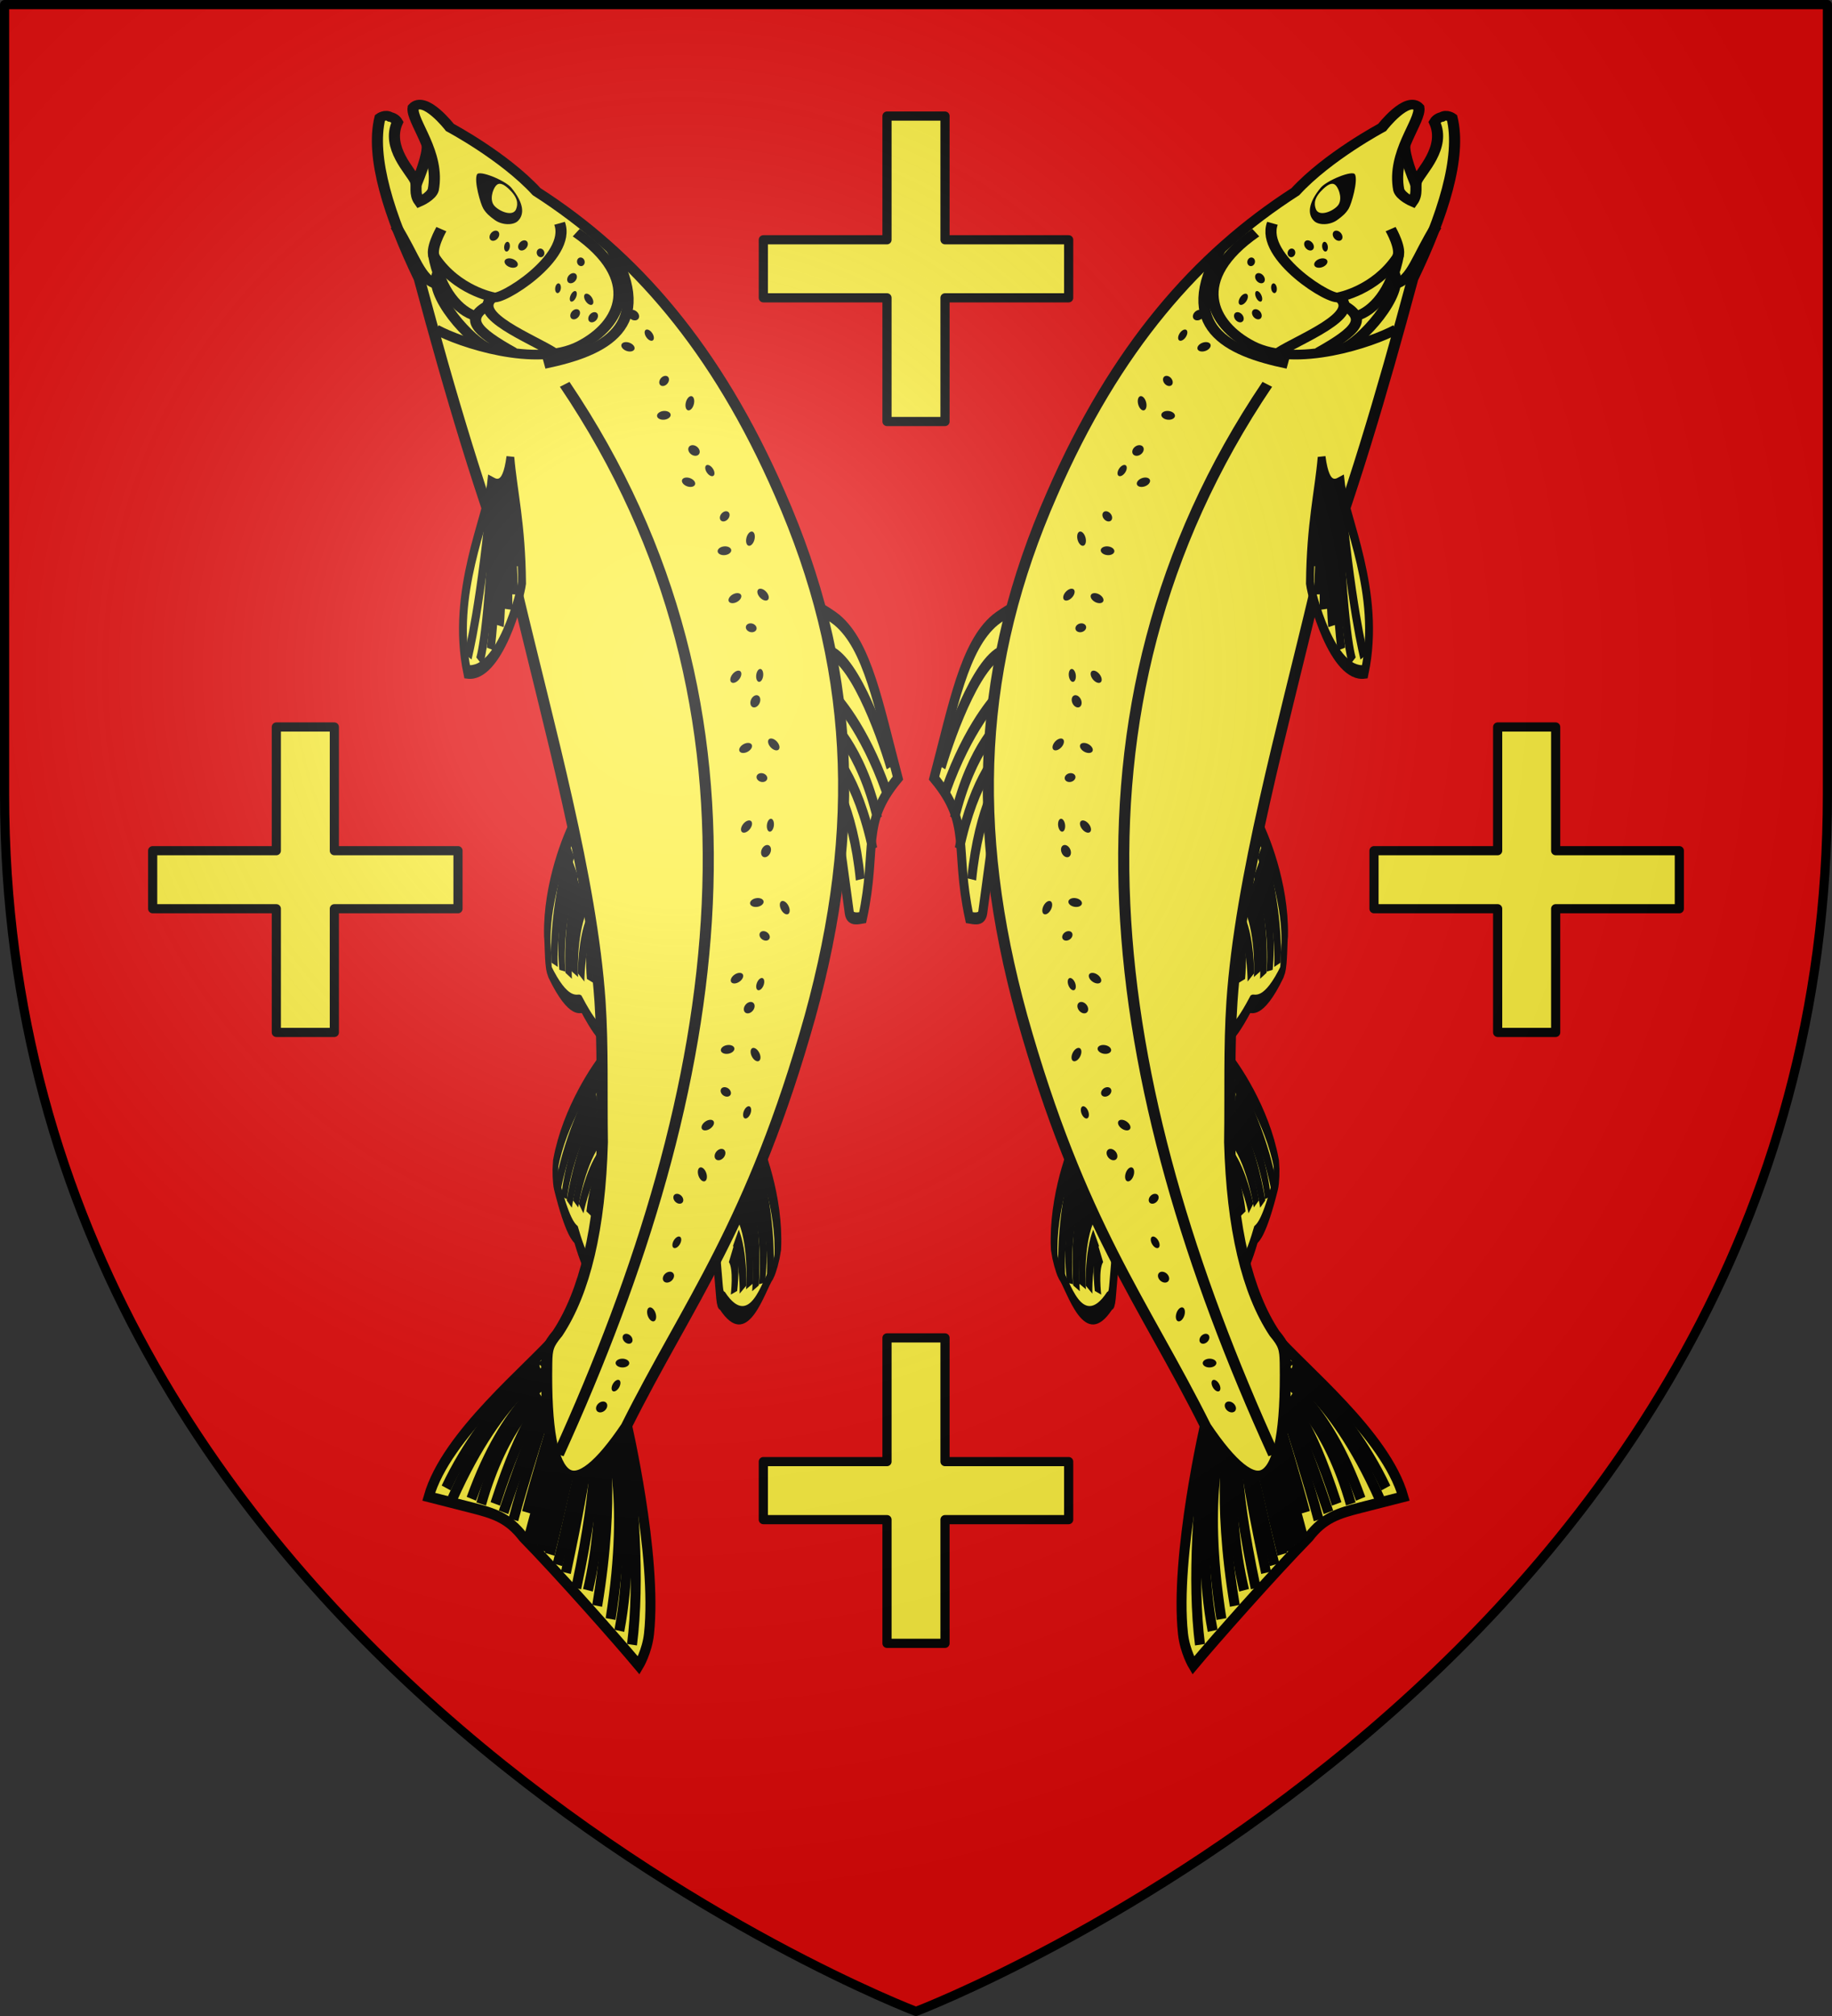 <?xml version="1.0" encoding="UTF-8" standalone="no"?>
<svg
   xmlns:dc="http://purl.org/dc/elements/1.1/"
   xmlns:cc="http://creativecommons.org/ns#"
   xmlns:rdf="http://www.w3.org/1999/02/22-rdf-syntax-ns#"
   xmlns:svg="http://www.w3.org/2000/svg"
   xmlns="http://www.w3.org/2000/svg"
   xmlns:xlink="http://www.w3.org/1999/xlink"
   xmlns:sodipodi="http://sodipodi.sourceforge.net/DTD/sodipodi-0.dtd"
   xmlns:inkscape="http://www.inkscape.org/namespaces/inkscape"
   height="660"
   width="600"
   version="1.0"
   id="svg2"
   sodipodi:version="0.32"
   inkscape:version="0.46"
   sodipodi:docname="Blason_ville_fr_Moussey_(Vosges).svg"
   sodipodi:docbase="D:\Mes documents\Renaud-Notre Lapin"
   inkscape:export-filename="/Users/olivier/Desktop/Blason Rouge/Blason_Vide_3D.png"
   inkscape:export-xdpi="144"
   inkscape:export-ydpi="144"
   inkscape:output_extension="org.inkscape.output.svg.inkscape">
  <rect width="100%" height="100%" fill="#333333" stroke="none"/>
  <sodipodi:namedview
     inkscape:window-height="977"
     inkscape:window-width="1280"
     inkscape:pageshadow="2"
     inkscape:pageopacity="0.0"
     guidetolerance="10.0"
     gridtolerance="10.0"
     objecttolerance="10.0"
     borderopacity="1.0"
     bordercolor="#666666"
     pagecolor="#ffffff"
     id="base"
     showgrid="false"
     height="660px"
     inkscape:zoom="1.1863642"
     inkscape:cx="299.99972"
     inkscape:cy="329.99985"
     inkscape:window-x="-4"
     inkscape:window-y="-4"
     inkscape:current-layer="layer3"
     inkscape:object-nodes="true" />
  <desc
     id="desc4">Flag of Canton of Valais (Wallis)</desc>
  <defs
     id="defs6">
    <linearGradient
       id="linearGradient2893">
      <stop
         style="stop-color:white;stop-opacity:0.314;"
         offset="0"
         id="stop2895" />
      <stop
         id="stop2897"
         offset="0.19"
         style="stop-color:white;stop-opacity:0.251;" />
      <stop
         style="stop-color:#6b6b6b;stop-opacity:0.125;"
         offset="0.6"
         id="stop2901" />
      <stop
         style="stop-color:black;stop-opacity:0.125;"
         offset="1"
         id="stop2899" />
    </linearGradient>
    <radialGradient
       inkscape:collect="always"
       xlink:href="#linearGradient2893"
       id="radialGradient3163"
       gradientUnits="userSpaceOnUse"
       gradientTransform="matrix(1.353,0,0,1.349,-77.629,-85.747)"
       cx="221.445"
       cy="226.331"
       fx="221.445"
       fy="226.331"
       r="300" />
    <g
       id="f">
      <rect
         id="rect1964"
         style="fill:#28166f"
         y="-30"
         x="-50"
         height="60"
         width="100" />
      <g
         id="g1966"
         style="fill:#ffffff"
         transform="translate(0,-20)">
        <path
           id="path1968"
           d="M -1.212,27.818 C -1.212,22.175 -2.091,20.471 -4.542,13.98 C -5.709,10.888 -5.024,7.103 -2.858,3.601 C -2.082,2.346 -1.114,1.214 0,0 C 1.114,1.214 2.082,2.346 2.858,3.601 C 5.024,7.103 5.709,10.888 4.542,13.98 C 2.091,20.471 1.212,22.175 1.212,27.818 L -1.212,27.818 z" />
        <path
           id="rwi"
           d="M 2.922,27.672 C 2.922,21.721 5.239,17.829 8.501,16.66 C 9.949,16.141 11.808,16.387 13.519,18.107 C 15.638,20.236 16.255,26.1 10.036,27.228 C 10.694,26.272 10.655,24.147 9.322,23.441 C 8.331,22.916 7.209,23.188 6.646,23.564 C 5.822,24.116 4.917,25.67 4.967,27.672 L 2.922,27.672 z" />
        <path
           id="path1971"
           d="M 1.777,30.183 C 1.79,32.191 2.795,33.518 4.516,34.257 C 4.295,34.955 3.257,36.378 1.831,36.281 C 1.55,37.787 1.282,38.632 0,40 C -1.282,38.632 -1.55,37.787 -1.831,36.281 C -3.257,36.378 -4.295,34.955 -4.516,34.257 C -2.795,33.518 -1.79,32.191 -1.777,30.183 L 1.777,30.183 z" />
        <use
           xlink:href="#rwi"
           height="400"
           width="800"
           y="0"
           x="0"
           id="use1973"
           transform="scale(-1,1)" />
        <rect
           id="rect1975"
           y="27.331"
           x="-7.923"
           height="3.218"
           width="15.846" />
      </g>
    </g>
    <g
       id="s">
      <g
         id="c">
        <path
           id="t"
           d="M 0,0 L 0,1 L 0.5,1 L 0,0 z"
           transform="matrix(0.951,0.309,-0.309,0.951,0,-1)" />
        <use
           xlink:href="#t"
           transform="scale(-1,1)"
           id="use2144"
           x="0"
           y="0"
           width="810"
           height="540" />
      </g>
      <g
         id="a">
        <use
           xlink:href="#c"
           transform="matrix(0.309,0.951,-0.951,0.309,0,0)"
           id="use2147"
           x="0"
           y="0"
           width="810"
           height="540" />
        <use
           xlink:href="#c"
           transform="matrix(-0.809,0.588,-0.588,-0.809,0,0)"
           id="use2149"
           x="0"
           y="0"
           width="810"
           height="540" />
      </g>
      <use
         xlink:href="#a"
         transform="scale(-1,1)"
         id="use2151"
         x="0"
         y="0"
         width="810"
         height="540" />
    </g>
    <g
       id="s-4">
      <g
         id="c-6">
        <path
           transform="matrix(0.951,0.309,-0.309,0.951,0,-1)"
           d="M 0,0 L 0,1 L 0.5,1 L 0,0 z"
           id="t-0" />
        <use
           height="540"
           width="810"
           y="0"
           x="0"
           id="use2144-7"
           transform="scale(-1,1)"
           xlink:href="#t-0" />
      </g>
      <g
         id="a-1">
        <use
           height="540"
           width="810"
           y="0"
           x="0"
           id="use2147-7"
           transform="matrix(0.309,0.951,-0.951,0.309,0,0)"
           xlink:href="#c-6" />
        <use
           height="540"
           width="810"
           y="0"
           x="0"
           id="use2149-7"
           transform="matrix(-0.809,0.588,-0.588,-0.809,0,0)"
           xlink:href="#c-6" />
      </g>
      <use
         height="540"
         width="810"
         y="0"
         x="0"
         id="use2151-7"
         transform="scale(-1,1)"
         xlink:href="#a-1" />
    </g>
    <pattern
       id="pattern4124"
       patternTransform="translate(-328.318,-112.593)"
       height="199.71"
       width="178.168"
       patternUnits="userSpaceOnUse">
      <g
         id="g4119"
         transform="matrix(0.806,0,0,0.77,264.813,86.782)">
        <path
           inkscape:tile-y0="-111.58328"
           inkscape:tile-x0="-325.61408"
           inkscape:tile-h="127.72503"
           inkscape:tile-w="108.61065"
           inkscape:tile-cy="-47.720769"
           inkscape:tile-cx="-271.30875"
           d="M -267.374,-6.853 L -272.223,16.977 L -277.071,-6.853 L -277.071,-26.381 L -277.071,-51.594 L -302.284,-51.594 L -302.284,-37.048 L -311.982,-37.048 L -311.982,-51.594 L -326.528,-51.594 L -326.528,-61.291 L -311.982,-61.291 L -311.982,-75.837 L -302.284,-75.837 L -302.284,-61.291 L -277.071,-61.291 L -277.071,-86.504 L -291.617,-86.504 L -291.617,-96.202 L -277.071,-96.202 L -277.071,-110.748 L -267.374,-110.748 L -267.374,-96.202 L -252.828,-96.202 L -252.828,-86.504 L -267.374,-86.504 L -267.374,-61.291 L -242.161,-61.291 L -242.161,-75.837 L -232.463,-75.837 L -232.463,-61.291 L -217.917,-61.291 L -217.917,-51.594 L -232.463,-51.594 L -232.463,-37.048 L -242.161,-37.048 L -242.161,-51.594 L -267.374,-51.594 L -267.374,-26.381 L -267.374,-6.853 z"
           id="path4262"
           sodipodi:nodetypes="cccccccccccccccccccccccccccccccccccccccc"
           style="fill:#fcef3c;fill-opacity:1;stroke:#000000;stroke-width:3.807;stroke-miterlimit:4;stroke-dasharray:none;stroke-opacity:1;display:inline" />
        <use
           id="use2607"
           xlink:href="#path4262"
           inkscape:tiled-clone-of="#path4262"
           y="0"
           x="0"
           width="601.465"
           height="658.974" />
        <use
           id="use2613"
           transform="translate(108.611,127.725)"
           xlink:href="#path4262"
           inkscape:tiled-clone-of="#path4262"
           y="0"
           x="0"
           width="601.465"
           height="658.974" />
      </g>
    </pattern>
    <g
       id="s-9">
      <g
         id="c-3">
        <path
           id="t-4"
           d="M 0,0 L 0,1 L 0.5,1 L 0,0 z"
           transform="matrix(0.951,0.309,-0.309,0.951,0,-1)" />
        <use
           xlink:href="#t-4"
           transform="scale(-1,1)"
           id="use2144-4"
           x="0"
           y="0"
           width="810"
           height="540" />
      </g>
      <g
         id="a-6">
        <use
           xlink:href="#c-3"
           transform="matrix(0.309,0.951,-0.951,0.309,0,0)"
           id="use2147-0"
           x="0"
           y="0"
           width="810"
           height="540" />
        <use
           xlink:href="#c-3"
           transform="matrix(-0.809,0.588,-0.588,-0.809,0,0)"
           id="use2149-6"
           x="0"
           y="0"
           width="810"
           height="540" />
      </g>
      <use
         xlink:href="#a-6"
         transform="scale(-1,1)"
         id="use2151-6"
         x="0"
         y="0"
         width="810"
         height="540" />
    </g>
    <g
       id="f-0">
      <rect
         width="100"
         height="60"
         x="-50"
         y="-30"
         style="fill:#28166f"
         id="rect1964-9" />
      <g
         transform="translate(0,-20)"
         style="fill:#ffffff"
         id="g1966-0">
        <path
           d="M -1.212,27.818 C -1.212,22.175 -2.091,20.471 -4.542,13.98 C -5.709,10.888 -5.024,7.103 -2.858,3.601 C -2.082,2.346 -1.114,1.214 0,0 C 1.114,1.214 2.082,2.346 2.858,3.601 C 5.024,7.103 5.709,10.888 4.542,13.98 C 2.091,20.471 1.212,22.175 1.212,27.818 L -1.212,27.818 z"
           id="path1968-0" />
        <path
           d="M 2.922,27.672 C 2.922,21.721 5.239,17.829 8.501,16.66 C 9.949,16.141 11.808,16.387 13.519,18.107 C 15.638,20.236 16.255,26.1 10.036,27.228 C 10.694,26.272 10.655,24.147 9.322,23.441 C 8.331,22.916 7.209,23.188 6.646,23.564 C 5.822,24.116 4.917,25.67 4.967,27.672 L 2.922,27.672 z"
           id="rwi-6" />
        <path
           d="M 1.777,30.183 C 1.79,32.191 2.795,33.518 4.516,34.257 C 4.295,34.955 3.257,36.378 1.831,36.281 C 1.55,37.787 1.282,38.632 0,40 C -1.282,38.632 -1.55,37.787 -1.831,36.281 C -3.257,36.378 -4.295,34.955 -4.516,34.257 C -2.795,33.518 -1.79,32.191 -1.777,30.183 L 1.777,30.183 z"
           id="path1971-1" />
        <use
           transform="scale(-1,1)"
           id="use1973-3"
           x="0"
           y="0"
           width="800"
           height="400"
           xlink:href="#rwi-6" />
        <rect
           width="15.846"
           height="3.218"
           x="-7.923"
           y="27.331"
           id="rect1975-8" />
      </g>
    </g>
    <g
       id="s-4-8">
      <g
         id="c-6-6">
        <path
           id="t-0-0"
           d="M 0,0 L 0,1 L 0.5,1 L 0,0 z"
           transform="matrix(0.951,0.309,-0.309,0.951,0,-1)" />
        <use
           xlink:href="#t-0-0"
           transform="scale(-1,1)"
           id="use2144-7-2"
           x="0"
           y="0"
           width="810"
           height="540" />
      </g>
      <g
         id="a-1-4">
        <use
           xlink:href="#c-6-6"
           transform="matrix(0.309,0.951,-0.951,0.309,0,0)"
           id="use2147-7-8"
           x="0"
           y="0"
           width="810"
           height="540" />
        <use
           xlink:href="#c-6-6"
           transform="matrix(-0.809,0.588,-0.588,-0.809,0,0)"
           id="use2149-7-6"
           x="0"
           y="0"
           width="810"
           height="540" />
      </g>
      <use
         xlink:href="#a-1-4"
         transform="scale(-1,1)"
         id="use2151-7-5"
         x="0"
         y="0"
         width="810"
         height="540" />
    </g>
  </defs>
  <g
     inkscape:groupmode="layer"
     id="layer3"
     inkscape:label="Fond écu"
     style="display:inline"
     transform="translate(0,1.0141142e-6)">
    <g
       id="g3714"
       transform="translate(212.95,-619.159)" />
    <g
       id="layer9"
       inkscape:label="Fond d'écu"
       transform="translate(212.95,-619.159)">
      <g
         transform="matrix(2,0,0,2,-732.892,-1853.188)"
         inkscape:label="Meubles"
         id="g2807" />
      <g
         transform="matrix(2,0,0,2,1696.976,-413.55)"
         inkscape:label="Meubles"
         id="g4626" />
      <g
         id="g5271"
         inkscape:label="Meubles"
         transform="matrix(2,0,0,2,-732.892,-453.188)" />
      <g
         id="g5273"
         inkscape:label="Reflet final"
         transform="matrix(2,0,0,2,-732.892,-453.188)" />
      <g
         id="g5275"
         inkscape:label="Contour final"
         transform="matrix(2,0,0,2,-732.892,-453.188)" />
    </g>
    <g
       id="layer6"
       inkscape:label="Reflet final"
       transform="translate(212.95,-619.159)" />
    <g
       id="layer5"
       inkscape:label="Contour final"
       transform="translate(212.95,-619.159)" />
    <path
       sodipodi:nodetypes="csccsc"
       d="M 300,658.5 C 300,658.5 598.5,545.145 598.5,260 L 598.5,1.5 L 1.5,1.5 L 1.5,260 C 1.5,545.145 300,658.5 300,658.5 z"
       style="fill:#e20909;fill-opacity:1;fill-rule:evenodd;stroke:none;stroke-width:3;stroke-linecap:round;stroke-linejoin:round;stroke-opacity:1"
       id="path3249" />
    <g
       transform="translate(212.95,-1319.159)"
       id="g3403" />
    <g
       transform="translate(212.95,-1319.159)"
       inkscape:label="Fond d'écu"
       id="g3405">
      <g
         id="g3407"
         inkscape:label="Meubles"
         transform="matrix(2,0,0,2,-732.892,-1853.188)" />
      <g
         id="g3409"
         inkscape:label="Meubles"
         transform="matrix(2,0,0,2,1696.976,-413.55)" />
      <g
         transform="matrix(2,0,0,2,-732.892,-453.188)"
         inkscape:label="Meubles"
         id="g3411" />
      <g
         transform="matrix(2,0,0,2,-732.892,-453.188)"
         inkscape:label="Reflet final"
         id="g3413" />
      <g
         transform="matrix(2,0,0,2,-732.892,-453.188)"
         inkscape:label="Contour final"
         id="g3415" />
    </g>
    <g
       transform="translate(212.95,-1319.159)"
       inkscape:label="Reflet final"
       id="g3417" />
    <g
       transform="translate(212.95,-1319.159)"
       inkscape:label="Contour final"
       id="g3419" />
    <g
       id="g3445"
       inkscape:label="Meubles"
       transform="translate(0,-700)">
      <g
         transform="translate(-247.382,200.898)"
         id="g3447" />
      <g
         transform="translate(-247.382,200.898)"
         inkscape:label="Fond d'écu"
         id="g3449">
        <g
           id="g3451"
           inkscape:label="Meubles"
           transform="matrix(2,0,0,2,-732.892,-1853.188)" />
        <g
           id="g3453"
           inkscape:label="Meubles"
           transform="matrix(2,0,0,2,1696.976,-413.55)" />
        <g
           transform="matrix(2,0,0,2,-732.892,-453.188)"
           inkscape:label="Meubles"
           id="g3455" />
        <g
           transform="matrix(2,0,0,2,-732.892,-453.188)"
           inkscape:label="Reflet final"
           id="g3457" />
        <g
           transform="matrix(2,0,0,2,-732.892,-453.188)"
           inkscape:label="Contour final"
           id="g3459" />
      </g>
      <g
         transform="translate(-247.382,200.898)"
         inkscape:label="Reflet final"
         id="g3461" />
      <g
         transform="translate(-247.382,200.898)"
         inkscape:label="Contour final"
         id="g3463" />
      <g
         transform="translate(890.629,188.607)"
         inkscape:label="Meubles"
         id="g3465" />
      <g
         transform="translate(2105.563,908.426)"
         inkscape:label="Meubles"
         id="g3467" />
      <g
         id="g3469"
         inkscape:label="Meubles"
         transform="translate(1520.792,892.423)" />
      <g
         id="g3471"
         inkscape:label="Calque 1"
         transform="translate(895.317,580.155)" />
      <g
         transform="translate(590.318,631.997)"
         id="g3473"
         inkscape:label="Calque 1">
        <g
           transform="matrix(0.501,0,0,0.501,19.979,-42.364)"
           inkscape:label="Calque 1"
           id="g3475" />
      </g>
    </g>
    <g
       id="g5148"
       inkscape:label="Meubles"
       transform="translate(61.292,-692.001)" />
    <g
       id="g5155"
       inkscape:label="Meubles"
       transform="translate(1276.226,27.819)" />
  </g>
  <g
     inkscape:groupmode="layer"
     id="layer4"
     inkscape:label="Meubles"
     transform="translate(0,1.0141142e-6)">
    <g
       transform="translate(-247.382,200.898)"
       id="g3714-4" />
    <g
       transform="translate(-247.382,200.898)"
       inkscape:label="Fond d'écu"
       id="layer9-9">
      <g
         id="g2807-6"
         inkscape:label="Meubles"
         transform="matrix(2,0,0,2,-732.892,-1853.188)" />
      <g
         id="g4626-3"
         inkscape:label="Meubles"
         transform="matrix(2,0,0,2,1696.976,-413.55)" />
      <g
         transform="matrix(2,0,0,2,-732.892,-453.188)"
         inkscape:label="Meubles"
         id="g5271-7" />
      <g
         transform="matrix(2,0,0,2,-732.892,-453.188)"
         inkscape:label="Reflet final"
         id="g5273-8" />
      <g
         transform="matrix(2,0,0,2,-732.892,-453.188)"
         inkscape:label="Contour final"
         id="g5275-8" />
    </g>
    <g
       transform="translate(-247.382,200.898)"
       inkscape:label="Reflet final"
       id="layer6-2" />
    <g
       transform="translate(-247.382,200.898)"
       inkscape:label="Contour final"
       id="layer5-9" />
    <g
       transform="translate(890.629,188.607)"
       inkscape:label="Meubles"
       id="g26149" />
    <g
       transform="translate(2105.563,908.426)"
       inkscape:label="Meubles"
       id="g26153" />
    <g
       id="g26155"
       inkscape:label="Meubles"
       transform="translate(1520.792,892.423)" />
    <g
       id="g4945"
       inkscape:label="Calque 1"
       transform="translate(895.317,580.155)" />
    <g
       transform="translate(590.318,631.997)"
       id="layer1-9"
       inkscape:label="Calque 1">
      <g
         transform="matrix(0.501,0,0,0.501,19.979,-42.364)"
         inkscape:label="Calque 1"
         id="g5327" />
    </g>
    <g
       style="display:inline"
       transform="matrix(1.294,0,0,1.125,-1182.409,-54.177)"
       id="g4683">
      <g
         transform="matrix(-0.154,0.673,-0.31,-0.909,1409,-139.566)"
         id="g4458"
         inkscape:transform-center-x="-45.212333"
         inkscape:transform-center-y="-9.4757472"
         style="fill:none;stroke:#000000;stroke-width:4.764;stroke-miterlimit:4;stroke-dasharray:none">
        <path
           style="fill:#fcef3c;fill-opacity:1;fill-rule:evenodd;stroke:#000000;stroke-width:4.764;stroke-linecap:butt;stroke-linejoin:miter;stroke-miterlimit:4;stroke-dasharray:none;stroke-opacity:1"
           d="M 1292.388,486.118 C 1302.194,488.368 1328.09,491.672 1340.095,484.974 C 1341.324,483.775 1347.075,480.977 1346.874,479.747 C 1344.488,465.129 1335.53,461.31 1334.332,459.969 C 1330.833,444.981 1326.124,444.644 1326.124,444.644 C 1323.494,443.215 1322.744,452.46 1307.418,455.775"
           id="path4460"
           sodipodi:nodetypes="ccsccc"
           inkscape:connector-curvature="0" />
        <path
           style="fill:none;stroke:#000000;stroke-width:4.764;stroke-linecap:butt;stroke-linejoin:miter;stroke-miterlimit:4;stroke-dasharray:none;stroke-opacity:1"
           d="M 1303.342,480.416 C 1330.333,482.328 1338.272,473.533 1338.272,473.533"
           id="path4462"
           sodipodi:nodetypes="cc"
           inkscape:connector-curvature="0" />
        <path
           sodipodi:nodetypes="cc"
           id="path4464"
           d="M 1300.978,484.752 C 1332.7,485.803 1341.888,478.116 1341.888,478.116"
           style="fill:none;stroke:#000000;stroke-width:4.764;stroke-linecap:butt;stroke-linejoin:miter;stroke-miterlimit:4;stroke-dasharray:none;stroke-opacity:1"
           inkscape:connector-curvature="0" />
        <path
           sodipodi:nodetypes="cc"
           id="path4466"
           d="M 1304.937,475.943 C 1322.906,478.495 1335.444,469.822 1335.444,469.822"
           style="fill:none;stroke:#000000;stroke-width:4.764;stroke-linecap:butt;stroke-linejoin:miter;stroke-miterlimit:4;stroke-dasharray:none;stroke-opacity:1"
           inkscape:connector-curvature="0" />
        <path
           style="fill:none;stroke:#000000;stroke-width:4.764;stroke-linecap:butt;stroke-linejoin:miter;stroke-miterlimit:4;stroke-dasharray:none;stroke-opacity:1"
           d="M 1306.382,471.627 C 1321.433,473.777 1330.946,467.002 1330.946,467.002"
           id="path4468"
           sodipodi:nodetypes="cc"
           inkscape:connector-curvature="0" />
        <path
           sodipodi:nodetypes="cc"
           id="path4470"
           d="M 1308.722,466.067 C 1319.474,467.69 1327.661,463.545 1327.661,463.545"
           style="fill:none;stroke:#000000;stroke-width:4.764;stroke-linecap:butt;stroke-linejoin:miter;stroke-miterlimit:4;stroke-dasharray:none;stroke-opacity:1"
           inkscape:connector-curvature="0" />
        <path
           style="fill:none;stroke:#000000;stroke-width:4.764;stroke-linecap:butt;stroke-linejoin:miter;stroke-miterlimit:4;stroke-dasharray:none;stroke-opacity:1"
           d="M 1310.173,462.056 C 1316.645,464.071 1322.665,458.744 1322.665,458.744"
           id="path4472"
           sodipodi:nodetypes="cc"
           inkscape:connector-curvature="0" />
        <path
           sodipodi:nodetypes="cc"
           id="path4474"
           d="M 1311.444,456.671 C 1315.449,457.816 1319.662,454.056 1319.662,454.056"
           style="fill:none;stroke:#000000;stroke-width:4.764;stroke-linecap:butt;stroke-linejoin:miter;stroke-miterlimit:4;stroke-dasharray:none;stroke-opacity:1"
           inkscape:connector-curvature="0" />
      </g>
      <g
         id="g4440"
         transform="matrix(-0.267,0.617,-0.145,-0.97,1482.535,30.313)"
         style="fill:none;stroke:#000000;stroke-width:4.764;stroke-miterlimit:4;stroke-dasharray:none">
        <path
           inkscape:connector-curvature="0"
           sodipodi:nodetypes="ccsccc"
           id="path4442"
           d="M 1292.388,486.118 C 1302.194,488.368 1328.09,491.672 1340.095,484.974 C 1341.324,483.775 1342.227,481.35 1342.026,480.12 C 1339.64,465.502 1335.53,461.31 1334.332,459.969 C 1330.833,444.981 1326.124,444.644 1326.124,444.644 C 1323.494,443.215 1322.744,452.46 1307.418,455.775"
           style="fill:#fcef3c;fill-opacity:1;fill-rule:evenodd;stroke:#000000;stroke-width:4.764;stroke-linecap:butt;stroke-linejoin:miter;stroke-miterlimit:4;stroke-dasharray:none;stroke-opacity:1" />
        <path
           inkscape:connector-curvature="0"
           sodipodi:nodetypes="cc"
           id="path4444"
           d="M 1303.342,480.416 C 1330.333,482.328 1338.272,473.533 1338.272,473.533"
           style="fill:none;stroke:#000000;stroke-width:4.764;stroke-linecap:butt;stroke-linejoin:miter;stroke-miterlimit:4;stroke-dasharray:none;stroke-opacity:1" />
        <path
           inkscape:connector-curvature="0"
           style="fill:none;stroke:#000000;stroke-width:4.764;stroke-linecap:butt;stroke-linejoin:miter;stroke-miterlimit:4;stroke-dasharray:none;stroke-opacity:1"
           d="M 1300.978,484.752 C 1332.7,485.803 1341.888,478.116 1341.888,478.116"
           id="path4446"
           sodipodi:nodetypes="cc" />
        <path
           inkscape:connector-curvature="0"
           style="fill:none;stroke:#000000;stroke-width:4.764;stroke-linecap:butt;stroke-linejoin:miter;stroke-miterlimit:4;stroke-dasharray:none;stroke-opacity:1"
           d="M 1304.937,475.943 C 1322.906,478.495 1335.444,469.822 1335.444,469.822"
           id="path4448"
           sodipodi:nodetypes="cc" />
        <path
           inkscape:connector-curvature="0"
           sodipodi:nodetypes="cc"
           id="path4450"
           d="M 1306.382,471.627 C 1321.433,473.777 1330.946,467.002 1330.946,467.002"
           style="fill:none;stroke:#000000;stroke-width:4.764;stroke-linecap:butt;stroke-linejoin:miter;stroke-miterlimit:4;stroke-dasharray:none;stroke-opacity:1" />
        <path
           inkscape:connector-curvature="0"
           style="fill:none;stroke:#000000;stroke-width:4.764;stroke-linecap:butt;stroke-linejoin:miter;stroke-miterlimit:4;stroke-dasharray:none;stroke-opacity:1"
           d="M 1308.722,466.067 C 1319.474,467.69 1327.661,463.545 1327.661,463.545"
           id="path4452"
           sodipodi:nodetypes="cc" />
        <path
           inkscape:connector-curvature="0"
           sodipodi:nodetypes="cc"
           id="path4454"
           d="M 1310.173,462.056 C 1316.645,464.071 1322.665,458.744 1322.665,458.744"
           style="fill:none;stroke:#000000;stroke-width:4.764;stroke-linecap:butt;stroke-linejoin:miter;stroke-miterlimit:4;stroke-dasharray:none;stroke-opacity:1" />
        <path
           inkscape:connector-curvature="0"
           style="fill:none;stroke:#000000;stroke-width:4.764;stroke-linecap:butt;stroke-linejoin:miter;stroke-miterlimit:4;stroke-dasharray:none;stroke-opacity:1"
           d="M 1311.444,456.671 C 1315.449,457.816 1319.662,454.056 1319.662,454.056"
           id="path4456"
           sodipodi:nodetypes="cc" />
      </g>
      <g
         transform="matrix(0.139,0.678,0.33,-0.898,764.302,-60.457)"
         id="g4476"
         style="fill:none;stroke:#000000;stroke-width:4.764;stroke-miterlimit:4;stroke-dasharray:none">
        <path
           style="fill:#fcef3c;fill-opacity:1;fill-rule:evenodd;stroke:#000000;stroke-width:4.764;stroke-linecap:butt;stroke-linejoin:miter;stroke-miterlimit:4;stroke-dasharray:none;stroke-opacity:1"
           d="M 1292.388,486.118 C 1302.194,488.368 1328.09,491.672 1340.095,484.974 C 1341.324,483.775 1342.227,481.35 1342.026,480.12 C 1339.735,473.896 1345.81,460.566 1317.377,452.12 C 1314.747,450.69 1314.629,451.49 1299.303,454.806"
           id="path4478"
           sodipodi:nodetypes="ccccc"
           inkscape:connector-curvature="0" />
        <path
           style="fill:none;stroke:#000000;stroke-width:4.764;stroke-linecap:butt;stroke-linejoin:miter;stroke-miterlimit:4;stroke-dasharray:none;stroke-opacity:1"
           d="M 1303.342,480.416 C 1330.333,482.328 1338.272,473.533 1338.272,473.533"
           id="path4480"
           sodipodi:nodetypes="cc"
           inkscape:connector-curvature="0" />
        <path
           sodipodi:nodetypes="cc"
           id="path4482"
           d="M 1300.978,484.752 C 1332.7,485.803 1341.888,478.116 1341.888,478.116"
           style="fill:none;stroke:#000000;stroke-width:4.764;stroke-linecap:butt;stroke-linejoin:miter;stroke-miterlimit:4;stroke-dasharray:none;stroke-opacity:1"
           inkscape:connector-curvature="0" />
        <path
           sodipodi:nodetypes="cc"
           id="path4484"
           d="M 1304.937,475.943 C 1322.906,478.495 1335.444,469.822 1335.444,469.822"
           style="fill:none;stroke:#000000;stroke-width:4.764;stroke-linecap:butt;stroke-linejoin:miter;stroke-miterlimit:4;stroke-dasharray:none;stroke-opacity:1"
           inkscape:connector-curvature="0" />
        <path
           style="fill:none;stroke:#000000;stroke-width:4.764;stroke-linecap:butt;stroke-linejoin:miter;stroke-miterlimit:4;stroke-dasharray:none;stroke-opacity:1"
           d="M 1306.382,471.627 C 1321.433,473.777 1330.946,467.002 1330.946,467.002"
           id="path4486"
           sodipodi:nodetypes="cc"
           inkscape:connector-curvature="0" />
        <path
           sodipodi:nodetypes="cc"
           id="path4488"
           d="M 1308.722,466.067 C 1319.474,467.69 1327.661,463.545 1327.661,463.545"
           style="fill:none;stroke:#000000;stroke-width:4.764;stroke-linecap:butt;stroke-linejoin:miter;stroke-miterlimit:4;stroke-dasharray:none;stroke-opacity:1"
           inkscape:connector-curvature="0" />
        <path
           style="fill:none;stroke:#000000;stroke-width:4.764;stroke-linecap:butt;stroke-linejoin:miter;stroke-miterlimit:4;stroke-dasharray:none;stroke-opacity:1"
           d="M 1310.173,462.056 C 1316.645,464.071 1322.665,458.744 1322.665,458.744"
           id="path4490"
           sodipodi:nodetypes="cc"
           inkscape:connector-curvature="0" />
      </g>
      <g
         id="g4550"
         transform="matrix(-0.653,0.842,-0.511,-0.96,2145.167,-276.185)"
         inkscape:transform-center-x="-61.142049"
         inkscape:transform-center-y="-30.345715"
         style="fill:none;stroke:#000000;stroke-width:2.736;stroke-miterlimit:4;stroke-dasharray:none">
        <path
           inkscape:connector-curvature="0"
           style="fill:#fcef3c;fill-opacity:1;fill-rule:evenodd;stroke:#000000;stroke-width:2.736;stroke-linecap:butt;stroke-linejoin:miter;stroke-miterlimit:4;stroke-dasharray:none;stroke-opacity:1"
           d="M 1174.897,511.353 C 1174.3,510.237 1170.738,502.969 1169.888,500.321 C 1166.411,489.489 1172.244,476.598 1178.1,459.572 C 1193.044,458.986 1192.544,451.177 1205.829,441.602 C 1206.598,442.129 1209.105,443.504 1208.202,445.21 L 1192.562,474.763"
           id="path4526"
           sodipodi:nodetypes="csccsc" />
        <path
           inkscape:connector-curvature="0"
           sodipodi:nodetypes="cc"
           id="path4530"
           d="M 1176.93,497.226 C 1171.184,491.493 1175.39,472.056 1178.134,463.014"
           style="fill:none;stroke:#000000;stroke-width:2.736;stroke-linecap:butt;stroke-linejoin:miter;stroke-miterlimit:4;stroke-dasharray:none;stroke-opacity:1" />
        <path
           inkscape:connector-curvature="0"
           style="fill:none;stroke:#000000;stroke-width:2.736;stroke-linecap:butt;stroke-linejoin:miter;stroke-miterlimit:4;stroke-dasharray:none;stroke-opacity:1"
           d="M 1181.151,486.66 C 1181.151,486.66 1178.748,475.841 1182.542,459.738"
           id="path4532"
           sodipodi:nodetypes="cc" />
        <path
           inkscape:connector-curvature="0"
           sodipodi:nodetypes="cc"
           id="path4534"
           d="M 1185.84,483.826 C 1185.84,483.826 1182.196,472.852 1188.473,456.375"
           style="fill:none;stroke:#000000;stroke-width:2.736;stroke-linecap:butt;stroke-linejoin:miter;stroke-miterlimit:4;stroke-dasharray:none;stroke-opacity:1" />
        <path
           inkscape:connector-curvature="0"
           style="fill:none;stroke:#000000;stroke-width:2.736;stroke-linecap:butt;stroke-linejoin:miter;stroke-miterlimit:4;stroke-dasharray:none;stroke-opacity:1"
           d="M 1189.836,477.763 C 1189.836,477.763 1187.052,468.233 1193.872,451.853"
           id="path4536"
           sodipodi:nodetypes="cc"
           inkscape:transform-center-x="20.714286"
           inkscape:transform-center-y="17.204263" />
        <path
           inkscape:connector-curvature="0"
           sodipodi:nodetypes="cc"
           id="path4538"
           d="M 1193.316,473.864 C 1193.316,473.864 1192.266,463.697 1200.995,448.946"
           style="fill:none;stroke:#000000;stroke-width:2.736;stroke-linecap:butt;stroke-linejoin:miter;stroke-miterlimit:4;stroke-dasharray:none;stroke-opacity:1"
           inkscape:transform-center-x="22.033239"
           inkscape:transform-center-y="6.6590296" />
      </g>
      <path
         inkscape:connector-curvature="0"
         style="fill:#fcef3c;fill-opacity:1;fill-rule:evenodd;stroke:#000000;stroke-width:2.813;stroke-linecap:butt;stroke-linejoin:miter;stroke-miterlimit:4;stroke-dasharray:none;stroke-opacity:1"
         d="M 1021.88,90.347 C 1022.143,93.148 1019.885,99.677 1019.114,101.797 C 1018.728,102.857 1017.88,104.749 1017.739,106.893 C 1017.597,109.037 1024.99,111.557 1028.266,93.333"
         id="path4626"
         sodipodi:nodetypes="cssc" />
      <g
         id="g4687"
         transform="matrix(-0.499,0.24,-0.194,-0.616,1802,380.891)"
         style="fill:none;stroke:#000000;stroke-width:4.73;stroke-miterlimit:4;stroke-dasharray:none">
        <path
           inkscape:connector-curvature="0"
           sodipodi:nodetypes="ccccccccc"
           id="path4639"
           d="M 1314.395,380.968 C 1314.395,380.968 1322.007,320.477 1338.207,289.731 C 1341.866,282.786 1347.784,278.493 1347.784,278.493 C 1353.118,292.651 1368.399,330.018 1378.239,351.002 C 1381.679,361.497 1387.505,365.857 1396.197,371.861 L 1413.397,383.742 C 1395.781,406.15 1348.406,419.107 1330.761,427.899 L 1345.349,379.142 L 1314.395,380.968 z"
           style="fill:#fcef3c;fill-opacity:1;fill-rule:evenodd;stroke:#000000;stroke-width:4.73;stroke-linecap:butt;stroke-linejoin:miter;stroke-miterlimit:4;stroke-dasharray:none;stroke-opacity:1" />
        <path
           inkscape:connector-curvature="0"
           sodipodi:nodetypes="cc"
           id="path4641"
           d="M 1315.876,379.884 C 1322.77,349.28 1333.658,312.949 1347.453,288.15"
           style="fill:none;stroke:#000000;stroke-width:4.73;stroke-linecap:butt;stroke-linejoin:miter;stroke-miterlimit:4;stroke-dasharray:none;stroke-opacity:1" />
        <path
           inkscape:connector-curvature="0"
           style="fill:none;stroke:#000000;stroke-width:4.73;stroke-linecap:butt;stroke-linejoin:miter;stroke-miterlimit:4;stroke-dasharray:none;stroke-opacity:1"
           d="M 1320.004,379.006 C 1320.004,379.006 1326.228,334.457 1350.807,296.026"
           id="path4643"
           sodipodi:nodetypes="cc" />
        <path
           inkscape:connector-curvature="0"
           sodipodi:nodetypes="cc"
           id="path4645"
           d="M 1324.407,378.537 C 1324.407,378.537 1323.283,351.679 1352.789,302.359"
           style="fill:none;stroke:#000000;stroke-width:4.73;stroke-linecap:butt;stroke-linejoin:miter;stroke-miterlimit:4;stroke-dasharray:none;stroke-opacity:1" />
        <path
           inkscape:connector-curvature="0"
           style="fill:none;stroke:#000000;stroke-width:4.73;stroke-linecap:butt;stroke-linejoin:miter;stroke-miterlimit:4;stroke-dasharray:none;stroke-opacity:1"
           d="M 1330.845,380.386 C 1330.845,380.386 1333.627,364.217 1362.967,320.949"
           id="path4647"
           sodipodi:nodetypes="cc" />
        <path
           inkscape:connector-curvature="0"
           sodipodi:nodetypes="cc"
           id="path4649"
           d="M 1326.883,378.71 C 1326.883,378.71 1330.602,352.735 1356.585,310.087"
           style="fill:none;stroke:#000000;stroke-width:4.73;stroke-linecap:butt;stroke-linejoin:miter;stroke-miterlimit:4;stroke-dasharray:none;stroke-opacity:1" />
        <path
           inkscape:connector-curvature="0"
           style="fill:none;stroke:#000000;stroke-width:4.73;stroke-linecap:butt;stroke-linejoin:miter;stroke-miterlimit:4;stroke-dasharray:none;stroke-opacity:1"
           d="M 1329.277,380.159 C 1329.277,380.159 1336.437,348.789 1358.18,318.049"
           id="path4651"
           sodipodi:nodetypes="cc" />
        <path
           inkscape:connector-curvature="0"
           sodipodi:nodetypes="cc"
           id="path4653"
           d="M 1334.009,381.578 C 1334.009,381.578 1358.329,346.042 1367.494,333.74"
           style="fill:none;stroke:#000000;stroke-width:4.73;stroke-linecap:butt;stroke-linejoin:miter;stroke-miterlimit:4;stroke-dasharray:none;stroke-opacity:1" />
        <path
           inkscape:connector-curvature="0"
           sodipodi:nodetypes="cc"
           id="path4655"
           d="M 1333.074,380.891 C 1333.074,380.891 1335.751,372.285 1365.091,329.017"
           style="fill:none;stroke:#000000;stroke-width:4.73;stroke-linecap:butt;stroke-linejoin:miter;stroke-miterlimit:4;stroke-dasharray:none;stroke-opacity:1" />
        <path
           inkscape:connector-curvature="0"
           sodipodi:nodetypes="cc"
           id="path4659"
           d="M 1342.262,416.875 C 1335.536,420.985 1371.8,413.369 1404.314,384.353"
           style="fill:none;stroke:#000000;stroke-width:4.73;stroke-linecap:butt;stroke-linejoin:miter;stroke-miterlimit:4;stroke-dasharray:none;stroke-opacity:1" />
        <path
           inkscape:connector-curvature="0"
           style="fill:none;stroke:#000000;stroke-width:4.73;stroke-linecap:butt;stroke-linejoin:miter;stroke-miterlimit:4;stroke-dasharray:none;stroke-opacity:1"
           d="M 1339.293,415.11 C 1338.946,415.61 1363.866,415.748 1403.221,378.933"
           id="path4661"
           sodipodi:nodetypes="cc" />
        <path
           inkscape:connector-curvature="0"
           sodipodi:nodetypes="cc"
           id="path4663"
           d="M 1347.847,404.194 C 1350.345,400.481 1357.994,401.22 1385.2,369.385"
           style="fill:none;stroke:#000000;stroke-width:4.73;stroke-linecap:butt;stroke-linejoin:miter;stroke-miterlimit:4;stroke-dasharray:none;stroke-opacity:1" />
        <path
           inkscape:connector-curvature="0"
           style="fill:none;stroke:#000000;stroke-width:4.73;stroke-linecap:butt;stroke-linejoin:miter;stroke-miterlimit:4;stroke-dasharray:none;stroke-opacity:1"
           d="M 1340.2,411.526 C 1340.2,411.526 1363.446,410.087 1394.93,375.597"
           id="path4665"
           sodipodi:nodetypes="cc" />
        <path
           inkscape:connector-curvature="0"
           sodipodi:nodetypes="cc"
           id="path4667"
           d="M 1347.929,406.415 C 1347.929,406.415 1368.598,400.881 1391.441,371.773"
           style="fill:none;stroke:#000000;stroke-width:4.73;stroke-linecap:butt;stroke-linejoin:miter;stroke-miterlimit:4;stroke-dasharray:none;stroke-opacity:1" />
        <path
           inkscape:connector-curvature="0"
           style="fill:none;stroke:#000000;stroke-width:4.73;stroke-linecap:butt;stroke-linejoin:miter;stroke-miterlimit:4;stroke-dasharray:none;stroke-opacity:1"
           d="M 1347.159,399.676 C 1347.159,399.676 1370.605,372.058 1379.77,359.756"
           id="path4669"
           sodipodi:nodetypes="cc" />
        <path
           inkscape:connector-curvature="0"
           style="fill:none;stroke:#000000;stroke-width:4.73;stroke-linecap:butt;stroke-linejoin:miter;stroke-miterlimit:4;stroke-dasharray:none;stroke-opacity:1"
           d="M 1347.6,401.028 C 1347.638,400.957 1354.016,397.752 1382.909,364.513"
           id="path4671"
           sodipodi:nodetypes="cc" />
        <path
           inkscape:connector-curvature="0"
           sodipodi:nodetypes="cc"
           id="path4673"
           d="M 1345.289,394.804 C 1345.289,394.804 1363.454,372.753 1372.619,360.451"
           style="fill:none;stroke:#000000;stroke-width:4.73;stroke-linecap:butt;stroke-linejoin:miter;stroke-miterlimit:4;stroke-dasharray:none;stroke-opacity:1" />
        <path
           inkscape:connector-curvature="0"
           style="fill:none;stroke:#000000;stroke-width:4.73;stroke-linecap:butt;stroke-linejoin:miter;stroke-miterlimit:4;stroke-dasharray:none;stroke-opacity:1"
           d="M 1337.614,384.123 C 1337.614,384.123 1360.125,351.667 1369.29,339.365"
           id="path4675"
           sodipodi:nodetypes="cc" />
        <path
           inkscape:connector-curvature="0"
           sodipodi:nodetypes="cc"
           id="path4677"
           d="M 1340.883,388.766 C 1340.883,388.766 1365.018,358.387 1374.183,346.085"
           style="fill:none;stroke:#000000;stroke-width:4.73;stroke-linecap:butt;stroke-linejoin:miter;stroke-miterlimit:4;stroke-dasharray:none;stroke-opacity:1" />
        <path
           inkscape:connector-curvature="0"
           style="fill:none;stroke:#000000;stroke-width:4.73;stroke-linecap:butt;stroke-linejoin:miter;stroke-miterlimit:4;stroke-dasharray:none;stroke-opacity:1"
           d="M 1338.938,385.882 C 1338.938,385.882 1363.208,354.716 1372.374,342.414"
           id="path4679"
           sodipodi:nodetypes="cc" />
        <path
           inkscape:connector-curvature="0"
           style="fill:none;stroke:#000000;stroke-width:4.73;stroke-linecap:butt;stroke-linejoin:miter;stroke-miterlimit:4;stroke-dasharray:none;stroke-opacity:1"
           d="M 1343.198,391.704 C 1343.198,391.704 1366.751,361.872 1375.917,349.57"
           id="path4681"
           sodipodi:nodetypes="cc" />
        <path
           inkscape:transform-center-x="-0.44322412"
           style="fill:none;stroke:#000000;stroke-width:4.73;stroke-miterlimit:4;stroke-dasharray:none"
           d="M 1312.538,406.777 C 1313.139,406.211 1313.971,406.116 1314.397,406.566 C 1314.822,407.016 1314.681,407.84 1314.08,408.406 C 1313.48,408.972 1312.647,409.067 1312.222,408.617 C 1311.796,408.167 1311.938,407.343 1312.538,406.777 L 1312.538,406.777 L 1312.538,406.777 z"
           id="path4683"
           inkscape:transform-center-y="0.12004011"
           inkscape:connector-curvature="0" />
        <path
           inkscape:transform-center-y="0.42600952"
           id="path4685"
           d="M 1315.257,400.1 C 1316.34,399.393 1317.299,400.386 1317.397,402.316 C 1317.495,404.247 1316.695,406.388 1315.611,407.095 C 1314.528,407.802 1313.569,406.809 1313.471,404.879 C 1313.373,402.948 1314.173,400.807 1315.257,400.1 z"
           style="fill:none;stroke:#000000;stroke-width:4.73;stroke-miterlimit:4;stroke-dasharray:none"
           inkscape:transform-center-x="-0.59342206"
           inkscape:connector-curvature="0" />
      </g>
      <path
         inkscape:connector-curvature="0"
         id="path3968"
         d="M 1044.496,219.897 C 1052.695,259.733 1063.484,303.637 1065.63,339.585 C 1066.404,352.87 1066.035,366.156 1066.221,380.575 C 1065.606,405.63 1061.81,424.113 1054.89,436.15 C 1052.478,439.476 1052.203,440.694 1052.144,444.806 C 1051.599,483.437 1059.217,485.541 1072.289,463.242 C 1087.93,427.204 1104.034,404.445 1118.819,343.832 C 1132.044,288.585 1129.997,241.193 1111.197,191.971 C 1095.1,149.385 1074.226,122.135 1049.582,103.932 C 1041.322,93.611 1027.63,85.251 1027.63,85.251 C 1027.63,85.251 1021.232,75.721 1018.326,79.471 C 1017.738,83.38 1025.224,92.566 1023.423,103.393 C 1022.93,105.364 1019.922,106.867 1019.922,106.867 C 1018.503,104.603 1019.389,102.159 1018.882,100.824 C 1017.863,98.14 1011.397,91.106 1014.363,83.715 C 1013.693,82.359 1012.51,82.186 1012.51,82.186 C 1011.309,81.272 1009.927,82.435 1009.927,82.435 C 1007.49,93.861 1012.231,110.952 1019.869,129.247 C 1027.799,163.193 1035.876,194.28 1044.496,219.897 L 1044.496,219.897 L 1044.496,219.897 z"
         style="fill:#fcef3c;stroke:#000000;stroke-width:2.813;stroke-linecap:butt;stroke-linejoin:miter;stroke-miterlimit:4;stroke-dasharray:none;stroke-opacity:1"
         sodipodi:nodetypes="ccccccccccccccccccc" />
      <g
         id="g4514"
         transform="matrix(0.369,0.795,0.388,-0.721,369.193,-268.439)"
         style="fill:none;stroke:#000000;stroke-width:3.711;stroke-miterlimit:4;stroke-dasharray:none"
         inkscape:transform-center-x="-45.429605"
         inkscape:transform-center-y="6.1422135">
        <path
           sodipodi:nodetypes="ccccc"
           id="path4498"
           d="M 1149.322,643.414 C 1155.105,634.744 1149.433,632.691 1148.227,631.957 C 1154.023,623.936 1156.904,597.253 1177.677,588.27 C 1188.934,598.875 1179.526,621.262 1177.633,624.115 C 1165.947,634.873 1157.118,637.952 1149.322,643.414 L 1149.322,643.414 z"
           style="fill:#fcef3c;stroke:#000000;stroke-width:3.711;stroke-linecap:butt;stroke-linejoin:miter;stroke-miterlimit:4;stroke-dasharray:none;stroke-opacity:1"
           inkscape:connector-curvature="0" />
        <path
           sodipodi:nodetypes="cc"
           id="path4500"
           d="M 1149.591,632.694 C 1178.112,602.128 1179.568,594.519 1179.568,594.519"
           style="fill:none;stroke:#000000;stroke-width:3.711;stroke-linecap:butt;stroke-linejoin:miter;stroke-miterlimit:4;stroke-dasharray:none;stroke-opacity:1"
           inkscape:connector-curvature="0" />
        <path
           sodipodi:nodetypes="cc"
           style="fill:none;stroke:#000000;stroke-width:3.711;stroke-linecap:butt;stroke-linejoin:miter;stroke-miterlimit:4;stroke-dasharray:none;stroke-opacity:1"
           d="M 1151.003,633.812 C 1151.003,633.812 1169.088,617.232 1180.705,600.767"
           id="path4502"
           inkscape:connector-curvature="0" />
        <path
           id="path4504"
           d="M 1151.568,635.255 C 1151.568,635.255 1172.378,617.09 1179.017,608.304"
           style="fill:none;stroke:#000000;stroke-width:3.711;stroke-linecap:butt;stroke-linejoin:miter;stroke-miterlimit:4;stroke-dasharray:none;stroke-opacity:1"
           sodipodi:nodetypes="cc"
           inkscape:connector-curvature="0" />
        <path
           sodipodi:nodetypes="cc"
           style="fill:none;stroke:#000000;stroke-width:3.711;stroke-linecap:butt;stroke-linejoin:miter;stroke-miterlimit:4;stroke-dasharray:none;stroke-opacity:1"
           d="M 1151.764,637.395 C 1151.764,637.395 1168.902,627.113 1177.319,619.135"
           id="path4506"
           inkscape:connector-curvature="0" />
        <path
           sodipodi:nodetypes="cc"
           style="fill:none;stroke:#000000;stroke-width:3.711;stroke-linecap:butt;stroke-linejoin:miter;stroke-miterlimit:4;stroke-dasharray:none;stroke-opacity:1"
           d="M 1151.517,636.558 C 1151.517,636.558 1172.826,620.373 1178.449,614.365"
           id="path4508"
           inkscape:connector-curvature="0" />
        <path
           id="path4510"
           d="M 1151.869,638.848 C 1151.869,638.848 1166.388,631.605 1173.167,625.956"
           style="fill:none;stroke:#000000;stroke-width:3.711;stroke-linecap:butt;stroke-linejoin:miter;stroke-miterlimit:4;stroke-dasharray:none;stroke-opacity:1"
           sodipodi:nodetypes="cc"
           inkscape:connector-curvature="0" />
        <path
           style="fill:none;stroke:#000000;stroke-width:3.711;stroke-linecap:butt;stroke-linejoin:miter;stroke-miterlimit:4;stroke-dasharray:none;stroke-opacity:1"
           d="M 1148.661,632.1 C 1169.147,605.676 1174.911,591.395 1174.911,591.395"
           id="path4512"
           sodipodi:nodetypes="cc"
           inkscape:connector-curvature="0" />
      </g>
      <path
         inkscape:connector-curvature="0"
         style="fill:none;stroke:#000000;stroke-width:2.813;stroke-linecap:butt;stroke-linejoin:miter;stroke-miterlimit:4;stroke-dasharray:none;stroke-opacity:1"
         d="M 1059.61,115.848 C 1076.518,129.378 1071.062,142.562 1060.524,148.761 C 1049.444,155.279 1030.305,147.904 1024.087,144.01"
         id="path4568"
         sodipodi:nodetypes="csc" />
      <path
         inkscape:connector-curvature="0"
         style="fill:none;stroke:#000000;stroke-width:2.813;stroke-linecap:butt;stroke-linejoin:miter;stroke-miterlimit:4;stroke-dasharray:none;stroke-opacity:1"
         d="M 1055.389,113.14 C 1058.59,123.071 1040.142,136.163 1038.51,134.611 C 1038.51,134.611 1029.42,132.653 1023.781,123.117 C 1022.457,120.878 1025.475,114.841 1025.475,114.841"
         id="path4570"
         sodipodi:nodetypes="cccc" />
      <path
         inkscape:connector-curvature="0"
         sodipodi:nodetypes="cc"
         id="path4572"
         d="M 1053.86,150.739 C 1048.729,146.88 1032.543,139.746 1038.589,134.609"
         style="fill:none;stroke:#000000;stroke-width:2.813;stroke-linecap:butt;stroke-linejoin:miter;stroke-miterlimit:4;stroke-dasharray:none;stroke-opacity:1" />
      <path
         inkscape:connector-curvature="0"
         style="fill:none;stroke:#000000;stroke-width:2.813;stroke-linecap:butt;stroke-linejoin:miter;stroke-miterlimit:4;stroke-dasharray:none;stroke-opacity:1"
         d="M 1043.798,150.708 C 1033.766,144.261 1031.376,140.906 1037.412,136.907"
         id="path4574"
         sodipodi:nodetypes="cc" />
      <path
         inkscape:connector-curvature="0"
         style="fill:none;stroke:#000000;stroke-width:2.813;stroke-linecap:butt;stroke-linejoin:miter;stroke-miterlimit:4;stroke-dasharray:none;stroke-opacity:1"
         d="M 1024.65,127.489 C 1021.873,133.661 1033.193,148.006 1037.515,149.485"
         id="path4576"
         sodipodi:nodetypes="cc" />
      <path
         inkscape:connector-curvature="0"
         style="fill:none;stroke:#000000;stroke-width:2.813;stroke-linecap:butt;stroke-linejoin:miter;stroke-miterlimit:4;stroke-dasharray:none;stroke-opacity:1"
         d="M 1023.486,122.262 C 1025.125,132.823 1029.906,138.704 1034.228,140.183"
         id="path4578"
         sodipodi:nodetypes="cc" />
      <path
         inkscape:connector-curvature="0"
         sodipodi:nodetypes="cc"
         id="path4580"
         d="M 1013.886,113.878 C 1018.832,122.995 1019.941,129.359 1024.263,130.838"
         style="fill:none;stroke:#000000;stroke-width:2.813;stroke-linecap:butt;stroke-linejoin:miter;stroke-miterlimit:4;stroke-dasharray:none;stroke-opacity:1" />
      <path
         inkscape:connector-curvature="0"
         style="fill:none;stroke:#000000;stroke-width:2.813;stroke-linecap:butt;stroke-linejoin:miter;stroke-miterlimit:4;stroke-dasharray:none;stroke-opacity:1"
         d="M 1051.487,154.063 C 1066.886,150.421 1079.644,143.235 1068.524,120.601"
         id="path4582"
         sodipodi:nodetypes="cc" />
      <path
         inkscape:connector-curvature="0"
         style="fill:#000000;fill-opacity:1;stroke:none"
         d="M 1075.41,140.782 C 1075.096,141.463 1074.244,141.597 1073.508,141.08 C 1072.772,140.563 1072.43,139.59 1072.744,138.909 C 1073.058,138.227 1073.91,138.094 1074.646,138.611 C 1075.382,139.128 1075.724,140.101 1075.41,140.782 z"
         id="path4584"
         inkscape:transform-center-y="0.69188093" />
      <path
         inkscape:connector-curvature="0"
         inkscape:transform-center-y="0.48608702"
         id="path4586"
         d="M 1079.011,147.2 C 1078.612,147.55 1077.876,147.157 1077.368,146.322 C 1076.859,145.487 1076.77,144.525 1077.168,144.175 C 1077.566,143.825 1078.303,144.218 1078.811,145.053 C 1079.32,145.888 1079.409,146.85 1079.011,147.2 L 1079.011,147.2 L 1079.011,147.2 z"
         style="fill:#000000;fill-opacity:1;stroke:none"
         inkscape:transform-center-x="0.28219003" />
      <path
         inkscape:connector-curvature="0"
         inkscape:transform-center-x="-0.014595588"
         style="fill:#000000;fill-opacity:1;stroke:none"
         d="M 1074.326,149.802 C 1074.086,150.445 1073.162,150.644 1072.265,150.247 C 1071.368,149.85 1070.835,149.006 1071.075,148.363 C 1071.316,147.72 1072.239,147.521 1073.136,147.919 C 1074.034,148.316 1074.567,149.16 1074.326,149.802 L 1074.326,149.802 z"
         id="path4588"
         inkscape:transform-center-y="0.66887882" />
      <path
         inkscape:connector-curvature="0"
         inkscape:transform-center-y="0.27488069"
         id="path4590"
         d="M 1082.941,157.975 C 1083.262,158.56 1083.035,159.498 1082.435,160.069 C 1081.834,160.641 1081.086,160.63 1080.765,160.045 C 1080.444,159.46 1080.671,158.522 1081.272,157.951 C 1081.872,157.38 1082.62,157.391 1082.941,157.975 z"
         style="fill:#000000;fill-opacity:1;stroke:none"
         inkscape:transform-center-x="-0.57286238" />
      <path
         inkscape:connector-curvature="0"
         inkscape:transform-center-y="0.61458428"
         id="path4592"
         d="M 1083.508,168.939 C 1083.48,169.646 1082.685,170.258 1081.733,170.305 C 1080.78,170.352 1080.03,169.817 1080.058,169.11 C 1080.086,168.403 1080.881,167.791 1081.833,167.743 C 1082.786,167.696 1083.536,168.232 1083.508,168.939 L 1083.508,168.939 z"
         style="fill:#000000;fill-opacity:1;stroke:none"
         inkscape:transform-center-x="-0.26439639" />
      <path
         inkscape:connector-curvature="0"
         inkscape:transform-center-x="0.26439577"
         style="fill:#000000;fill-opacity:1;stroke:none"
         d="M 1088.783,163.44 C 1088.217,163.33 1087.57,164.168 1087.339,165.309 C 1087.108,166.451 1087.381,167.467 1087.947,167.577 C 1088.514,167.687 1089.161,166.85 1089.391,165.708 C 1089.622,164.566 1089.349,163.55 1088.783,163.44 L 1088.783,163.44 L 1088.783,163.44 z"
         id="path4594"
         inkscape:transform-center-y="0.61457859" />
      <path
         inkscape:connector-curvature="0"
         inkscape:transform-center-x="-0.57286342"
         style="fill:#000000;fill-opacity:1;stroke:none"
         d="M 1060.42,138.575 C 1060.741,139.159 1060.514,140.097 1059.913,140.669 C 1059.312,141.24 1058.564,141.229 1058.243,140.644 C 1057.922,140.06 1058.149,139.121 1058.75,138.55 C 1059.351,137.979 1060.099,137.99 1060.42,138.575 L 1060.42,138.575 z"
         id="path4596"
         inkscape:transform-center-y="0.27488165" />
      <path
         inkscape:connector-curvature="0"
         inkscape:transform-center-x="0.28218837"
         style="fill:#000000;fill-opacity:1;stroke:none"
         d="M 1063.691,136.765 C 1063.293,137.115 1062.557,136.721 1062.048,135.886 C 1061.539,135.051 1061.45,134.089 1061.848,133.739 C 1062.247,133.389 1062.983,133.783 1063.492,134.618 C 1064,135.453 1064.09,136.415 1063.691,136.765 L 1063.691,136.765 z"
         id="path4598"
         inkscape:transform-center-y="0.48608556" />
      <path
         inkscape:connector-curvature="0"
         inkscape:transform-center-x="-0.57286501"
         style="fill:#000000;fill-opacity:1;stroke:none"
         d="M 1059.631,128.078 C 1059.952,128.663 1059.725,129.601 1059.124,130.172 C 1058.524,130.743 1057.775,130.732 1057.455,130.148 C 1057.133,129.563 1057.361,128.625 1057.961,128.054 C 1058.562,127.483 1059.31,127.493 1059.631,128.078 L 1059.631,128.078 L 1059.631,128.078 z"
         id="path4600"
         inkscape:transform-center-y="0.27488183" />
      <path
         inkscape:connector-curvature="0"
         inkscape:transform-center-x="0.19196094"
         style="fill:#000000;fill-opacity:1;stroke:none"
         d="M 1055.205,130.627 C 1054.82,130.521 1054.415,131.064 1054.299,131.841 C 1054.184,132.617 1054.403,133.333 1054.788,133.44 C 1055.173,133.546 1055.579,133.002 1055.694,132.226 C 1055.809,131.449 1055.59,130.733 1055.205,130.627 L 1055.205,130.627 z"
         id="path4602"
         inkscape:transform-center-y="0.39184328" />
      <path
         inkscape:connector-curvature="0"
         inkscape:transform-center-y="0.50789822"
         id="path4604"
         d="M 1059.317,132.844 C 1058.893,132.821 1058.346,133.494 1058.096,134.347 C 1057.846,135.2 1057.986,135.912 1058.41,135.936 C 1058.834,135.959 1059.381,135.286 1059.631,134.432 C 1059.881,133.579 1059.74,132.868 1059.317,132.844 L 1059.317,132.844 z"
         style="fill:#000000;fill-opacity:1;stroke:none"
         inkscape:transform-center-x="0.17488868" />
      <path
         inkscape:connector-curvature="0"
         inkscape:transform-center-x="-0.5728625"
         style="fill:#000000;fill-opacity:1;stroke:none"
         d="M 1064.973,139.444 C 1065.294,140.028 1065.067,140.967 1064.466,141.538 C 1063.866,142.109 1063.118,142.098 1062.797,141.514 C 1062.476,140.929 1062.703,139.991 1063.303,139.42 C 1063.904,138.848 1064.652,138.859 1064.973,139.444 L 1064.973,139.444 L 1064.973,139.444 z"
         id="path4606"
         inkscape:transform-center-y="0.27488246" />
      <path
         inkscape:connector-curvature="0"
         inkscape:transform-center-y="0.191545"
         id="path4608"
         d="M 1061.543,123.633 C 1061.875,124.206 1061.803,124.989 1061.38,125.382 C 1060.958,125.774 1060.345,125.627 1060.012,125.054 C 1059.679,124.481 1059.752,123.698 1060.174,123.306 C 1060.597,122.914 1061.21,123.061 1061.543,123.633 L 1061.543,123.633 L 1061.543,123.633 z"
         style="fill:#000000;fill-opacity:1;stroke:none"
         inkscape:transform-center-x="-0.57286325" />
      <path
         inkscape:connector-curvature="0"
         inkscape:transform-center-x="-0.57286413"
         style="fill:#000000;fill-opacity:1;stroke:none"
         d="M 1051.342,121.038 C 1051.675,121.611 1051.602,122.394 1051.18,122.786 C 1050.757,123.178 1050.144,123.032 1049.812,122.459 C 1049.479,121.886 1049.552,121.103 1049.974,120.71 C 1050.397,120.318 1051.01,120.465 1051.342,121.038 L 1051.342,121.038 z"
         id="path4610"
         inkscape:transform-center-y="0.19154461" />
      <path
         inkscape:connector-curvature="0"
         inkscape:transform-center-y="0.27488201"
         id="path4612"
         d="M 1039.982,115.72 C 1040.303,116.305 1040.076,117.243 1039.475,117.814 C 1038.874,118.385 1038.126,118.374 1037.805,117.79 C 1037.484,117.205 1037.711,116.267 1038.312,115.696 C 1038.913,115.125 1039.661,115.135 1039.982,115.72 L 1039.982,115.72 z"
         style="fill:#000000;fill-opacity:1;stroke:none"
         inkscape:transform-center-x="-0.57286278" />
      <path
         inkscape:connector-curvature="0"
         inkscape:transform-center-y="0.66887908"
         id="path4614"
         d="M 1044.767,125.424 C 1044.527,126.067 1043.603,126.266 1042.706,125.869 C 1041.809,125.471 1041.276,124.627 1041.516,123.985 C 1041.757,123.342 1042.68,123.143 1043.577,123.54 C 1044.475,123.938 1045.007,124.782 1044.767,125.424 L 1044.767,125.424 z"
         style="fill:#000000;fill-opacity:1;stroke:none"
         inkscape:transform-center-x="-0.014597807" />
      <path
         inkscape:connector-curvature="0"
         inkscape:transform-center-y="0.39184454"
         id="path4616"
         d="M 1042.295,118.536 C 1041.91,118.43 1041.504,118.974 1041.389,119.75 C 1041.274,120.526 1041.493,121.243 1041.877,121.349 C 1042.262,121.455 1042.668,120.911 1042.784,120.135 C 1042.899,119.359 1042.68,118.642 1042.295,118.536 z"
         style="fill:#000000;fill-opacity:1;stroke:none"
         inkscape:transform-center-x="0.19196287" />
      <path
         inkscape:connector-curvature="0"
         inkscape:transform-center-y="0.2748832"
         id="path4618"
         d="M 1047.22,118.54 C 1047.541,119.125 1047.314,120.063 1046.713,120.634 C 1046.112,121.205 1045.364,121.194 1045.043,120.61 C 1044.723,120.025 1044.949,119.087 1045.55,118.516 C 1046.151,117.944 1046.899,117.955 1047.22,118.54 L 1047.22,118.54 L 1047.22,118.54 z"
         style="fill:#000000;fill-opacity:1;stroke:none"
         inkscape:transform-center-x="-0.57286306" />
      <path
         inkscape:connector-curvature="0"
         style="fill:#000000;fill-opacity:1;fill-rule:evenodd;stroke:none"
         d="M 1034.491,98.919 C 1033.678,100.75 1035.391,107.579 1036.102,108.896 C 1036.813,110.212 1037.598,111.038 1039.009,112.198 C 1040.856,113.719 1043.685,113.767 1044.854,112.451 C 1046.576,110.511 1046.341,107.212 1043.183,102.802 C 1041.684,100.708 1035.097,97.557 1034.491,98.919 L 1034.491,98.919 L 1034.491,98.919 z"
         id="path4620"
         sodipodi:nodetypes="csssss" />
      <path
         inkscape:connector-curvature="0"
         style="fill:#fcef3c;fill-opacity:1;fill-rule:evenodd;stroke:none"
         d="M 1042.497,103.094 C 1041.094,101.602 1040.05,101.152 1039.257,102.232 C 1038.464,103.311 1037.555,106.438 1038.946,108.123 C 1040.337,109.808 1043.623,111.252 1044.386,109.031 C 1044.941,107.413 1044.808,105.562 1042.497,103.095 L 1042.497,103.094 L 1042.497,103.094 z"
         id="path4622"
         sodipodi:nodetypes="czzsc" />
      <path
         inkscape:transform-center-y="0.69188093"
         id="path4750"
         d="M 1090.747,180.188 C 1090.432,180.87 1089.58,181.003 1088.844,180.486 C 1088.109,179.969 1087.766,178.996 1088.08,178.315 C 1088.395,177.633 1089.247,177.5 1089.983,178.017 C 1090.718,178.534 1091.061,179.507 1090.747,180.188 z"
         style="fill:#000000;fill-opacity:1;stroke:none"
         inkscape:connector-curvature="0" />
      <path
         inkscape:transform-center-x="0.28219003"
         style="fill:#000000;fill-opacity:1;stroke:none"
         d="M 1094.347,186.607 C 1093.949,186.956 1093.213,186.563 1092.704,185.728 C 1092.195,184.893 1092.106,183.931 1092.505,183.581 C 1092.903,183.231 1093.639,183.625 1094.148,184.46 C 1094.657,185.295 1094.746,186.256 1094.347,186.607 L 1094.347,186.607 z"
         id="path4752"
         inkscape:transform-center-y="0.48608702"
         inkscape:connector-curvature="0" />
      <path
         inkscape:transform-center-y="0.66887882"
         id="path4754"
         d="M 1089.662,189.208 C 1089.422,189.851 1088.499,190.05 1087.601,189.653 C 1086.704,189.256 1086.171,188.412 1086.412,187.769 C 1086.652,187.127 1087.576,186.928 1088.473,187.325 C 1089.37,187.722 1089.903,188.566 1089.663,189.208 L 1089.662,189.208 z"
         style="fill:#000000;fill-opacity:1;stroke:none"
         inkscape:transform-center-x="-0.014595588"
         inkscape:connector-curvature="0" />
      <path
         inkscape:transform-center-x="-0.57286238"
         style="fill:#000000;fill-opacity:1;stroke:none"
         d="M 1098.278,197.382 C 1098.599,197.966 1098.372,198.904 1097.771,199.476 C 1097.17,200.047 1096.422,200.036 1096.101,199.451 C 1095.781,198.867 1096.007,197.928 1096.608,197.357 C 1097.209,196.786 1097.957,196.797 1098.278,197.382 L 1098.278,197.382 L 1098.278,197.382 z"
         id="path4756"
         inkscape:transform-center-y="0.27488069"
         inkscape:connector-curvature="0" />
      <path
         inkscape:transform-center-x="-0.26439639"
         style="fill:#000000;fill-opacity:1;stroke:none"
         d="M 1098.845,208.345 C 1098.817,209.052 1098.022,209.664 1097.069,209.711 C 1096.117,209.759 1095.366,209.223 1095.394,208.516 C 1095.422,207.809 1096.217,207.197 1097.17,207.15 C 1098.122,207.102 1098.872,207.638 1098.845,208.345 L 1098.845,208.345 L 1098.845,208.345 z"
         id="path4758"
         inkscape:transform-center-y="0.61458428"
         inkscape:connector-curvature="0" />
      <path
         inkscape:transform-center-y="0.61457859"
         id="path4760"
         d="M 1104.12,202.847 C 1103.553,202.737 1102.906,203.574 1102.676,204.716 C 1102.445,205.857 1102.717,206.873 1103.284,206.983 C 1103.85,207.093 1104.497,206.256 1104.728,205.114 C 1104.958,203.972 1104.686,202.957 1104.12,202.847 L 1104.12,202.847 L 1104.12,202.847 z"
         style="fill:#000000;fill-opacity:1;stroke:none"
         inkscape:transform-center-x="0.26439577"
         inkscape:connector-curvature="0" />
      <path
         inkscape:transform-center-y="0.4973027"
         id="path4762"
         d="M 1108.418,294.202 C 1107.87,293.807 1107.078,294.218 1106.651,295.12 C 1106.224,296.023 1106.322,297.076 1106.87,297.472 C 1107.418,297.868 1108.21,297.456 1108.637,296.554 C 1109.064,295.651 1108.966,294.598 1108.418,294.202 z"
         style="fill:#000000;fill-opacity:1;stroke:none"
         inkscape:connector-curvature="0"
         inkscape:transform-center-x="-0.4809752" />
      <path
         inkscape:transform-center-x="-0.54075648"
         style="fill:#000000;fill-opacity:1;stroke:none"
         d="M 1108.932,286.421 C 1108.445,286.364 1107.967,287.16 1107.866,288.197 C 1107.764,289.234 1108.077,290.122 1108.564,290.179 C 1109.05,290.235 1109.528,289.439 1109.63,288.402 C 1109.731,287.365 1109.419,286.477 1108.932,286.421 L 1108.932,286.421 L 1108.932,286.421 z"
         id="path4764"
         inkscape:transform-center-y="0.15323768"
         inkscape:connector-curvature="0" />
      <path
         inkscape:transform-center-y="0.49093326"
         id="path4766"
         d="M 1103.821,287.064 C 1103.352,286.657 1102.472,287.055 1101.857,287.954 C 1101.241,288.852 1101.122,289.912 1101.591,290.32 C 1102.06,290.727 1102.94,290.329 1103.555,289.43 C 1104.171,288.532 1104.29,287.472 1103.821,287.064 L 1103.821,287.064 z"
         style="fill:#000000;fill-opacity:1;stroke:none"
         inkscape:transform-center-x="-0.45450493"
         inkscape:connector-curvature="0" />
      <path
         inkscape:transform-center-x="0.22071179"
         style="fill:#000000;fill-opacity:1;stroke:none"
         d="M 1107.964,274.664 C 1108.005,273.959 1107.428,273.288 1106.676,273.164 C 1105.924,273.041 1105.281,273.513 1105.24,274.218 C 1105.199,274.922 1105.777,275.594 1106.528,275.717 C 1107.28,275.84 1107.923,275.368 1107.964,274.664 z"
         id="path4768"
         inkscape:transform-center-y="0.59585317"
         inkscape:connector-curvature="0" />
      <path
         inkscape:transform-center-x="-0.2372003"
         style="fill:#000000;fill-opacity:1;stroke:none"
         d="M 1104.008,264.823 C 1103.697,264.229 1102.76,264.19 1101.917,264.738 C 1101.073,265.286 1100.641,266.214 1100.952,266.808 C 1101.262,267.403 1102.199,267.441 1103.043,266.894 C 1103.886,266.346 1104.319,265.418 1104.008,264.823 L 1104.008,264.823 z"
         id="path4770"
         inkscape:transform-center-y="0.62558765"
         inkscape:connector-curvature="0" />
      <path
         inkscape:transform-center-y="0.2579725"
         id="path4772"
         d="M 1110.804,266.322 C 1110.358,266.767 1109.458,266.442 1108.796,265.597 C 1108.133,264.751 1107.957,263.703 1108.402,263.258 C 1108.848,262.813 1109.748,263.138 1110.411,263.983 C 1111.073,264.829 1111.25,265.877 1110.804,266.322 L 1110.804,266.322 L 1110.804,266.322 z"
         style="fill:#000000;fill-opacity:1;stroke:none"
         inkscape:transform-center-x="-0.61730868"
         inkscape:connector-curvature="0" />
      <path
         inkscape:connector-curvature="0"
         style="fill:#000000;fill-opacity:1;stroke:none"
         d="M 1105.711,250.611 C 1105.162,250.216 1104.371,250.627 1103.944,251.529 C 1103.516,252.432 1103.614,253.485 1104.163,253.881 C 1104.711,254.277 1105.503,253.865 1105.93,252.963 C 1106.357,252.06 1106.259,251.007 1105.711,250.611 L 1105.711,250.611 L 1105.711,250.611 z"
         id="path4774"
         inkscape:transform-center-y="0.49730209"
         inkscape:transform-center-x="-0.48097699" />
      <path
         inkscape:connector-curvature="0"
         inkscape:transform-center-y="0.15324207"
         id="path4776"
         d="M 1106.224,242.83 C 1105.738,242.773 1105.26,243.569 1105.158,244.606 C 1105.057,245.643 1105.37,246.531 1105.856,246.588 C 1106.343,246.644 1106.821,245.848 1106.922,244.811 C 1107.024,243.774 1106.711,242.886 1106.224,242.83 L 1106.224,242.83 z"
         style="fill:#000000;fill-opacity:1;stroke:none"
         inkscape:transform-center-x="-0.54075607" />
      <path
         inkscape:connector-curvature="0"
         inkscape:transform-center-x="-0.45450487"
         style="fill:#000000;fill-opacity:1;stroke:none"
         d="M 1101.114,243.473 C 1100.645,243.066 1099.765,243.464 1099.149,244.363 C 1098.534,245.261 1098.415,246.321 1098.884,246.729 C 1099.353,247.136 1100.233,246.738 1100.848,245.839 C 1101.464,244.941 1101.583,243.881 1101.114,243.473 L 1101.114,243.473 z"
         id="path4778"
         inkscape:transform-center-y="0.49093198" />
      <path
         inkscape:connector-curvature="0"
         inkscape:transform-center-y="0.59585222"
         id="path4780"
         d="M 1105.257,231.073 C 1105.298,230.368 1104.72,229.697 1103.969,229.573 C 1103.217,229.45 1102.574,229.922 1102.533,230.627 C 1102.492,231.331 1103.07,232.003 1103.821,232.126 C 1104.573,232.249 1105.216,231.777 1105.257,231.073 L 1105.257,231.073 L 1105.257,231.073 z"
         style="fill:#000000;fill-opacity:1;stroke:none"
         inkscape:transform-center-x="0.22070734" />
      <path
         inkscape:connector-curvature="0"
         inkscape:transform-center-y="0.62558715"
         id="path4782"
         d="M 1101.301,221.232 C 1100.99,220.638 1100.053,220.599 1099.209,221.147 C 1098.366,221.695 1097.934,222.623 1098.244,223.217 C 1098.555,223.812 1099.492,223.85 1100.335,223.303 C 1101.179,222.755 1101.611,221.827 1101.301,221.232 L 1101.301,221.232 z"
         style="fill:#000000;fill-opacity:1;stroke:none"
         inkscape:transform-center-x="-0.23719883" />
      <path
         inkscape:connector-curvature="0"
         inkscape:transform-center-x="-0.61731015"
         style="fill:#000000;fill-opacity:1;stroke:none"
         d="M 1108.097,222.731 C 1107.651,223.176 1106.751,222.851 1106.089,222.006 C 1105.426,221.16 1105.25,220.112 1105.695,219.667 C 1106.141,219.222 1107.041,219.547 1107.703,220.392 C 1108.366,221.238 1108.542,222.286 1108.097,222.731 z"
         id="path4784"
         inkscape:transform-center-y="0.25796818" />
      <path
         inkscape:transform-center-x="-0.32060309"
         inkscape:connector-curvature="0"
         style="fill:#000000;fill-opacity:1;stroke:none"
         d="M 1097.113,382.846 C 1096.678,382.275 1095.824,382.393 1095.208,383.109 C 1094.591,383.825 1094.444,384.87 1094.879,385.441 C 1095.314,386.012 1096.168,385.894 1096.784,385.178 C 1097.401,384.461 1097.548,383.417 1097.113,382.846 L 1097.113,382.846 z"
         id="path4786"
         inkscape:transform-center-y="0.61308607" />
      <path
         inkscape:connector-curvature="0"
         inkscape:transform-center-y="0.29997574"
         id="path4788"
         d="M 1103.469,370.129 C 1103.015,369.904 1102.375,370.501 1102.039,371.46 C 1101.704,372.42 1101.801,373.38 1102.255,373.605 C 1102.709,373.829 1103.349,373.233 1103.684,372.273 C 1104.02,371.314 1103.923,370.353 1103.469,370.129 L 1103.469,370.129 z"
         style="fill:#000000;fill-opacity:1;stroke:none"
         inkscape:transform-center-x="-0.4753029" />
      <path
         inkscape:connector-curvature="0"
         inkscape:transform-center-x="-0.2970292"
         style="fill:#000000;fill-opacity:1;stroke:none"
         d="M 1094.34,374.394 C 1093.984,373.839 1093.048,373.914 1092.252,374.561 C 1091.456,375.207 1091.099,376.182 1091.455,376.737 C 1091.811,377.292 1092.746,377.217 1093.543,376.57 C 1094.339,375.923 1094.696,374.948 1094.34,374.394 L 1094.34,374.394 L 1094.34,374.394 z"
         id="path4790"
         inkscape:transform-center-y="0.5994716" />
      <path
         inkscape:connector-curvature="0"
         inkscape:transform-center-y="0.50904767"
         id="path4792"
         d="M 1098.713,366.602 C 1098.913,365.941 1098.514,365.095 1097.821,364.714 C 1097.129,364.334 1096.403,364.562 1096.203,365.223 C 1096.003,365.885 1096.402,366.731 1097.095,367.111 C 1097.787,367.492 1098.512,367.264 1098.713,366.602 z"
         style="fill:#000000;fill-opacity:1;stroke:none"
         inkscape:transform-center-x="0.38024024" />
      <path
         inkscape:connector-curvature="0"
         inkscape:transform-center-y="0.66713815"
         id="path4794"
         d="M 1099.616,353.127 C 1099.454,352.448 1098.565,352.084 1097.63,352.315 C 1096.695,352.546 1096.068,353.284 1096.23,353.963 C 1096.392,354.642 1097.281,355.006 1098.216,354.775 C 1099.151,354.544 1099.778,353.806 1099.616,353.127 L 1099.616,353.127 z"
         style="fill:#000000;fill-opacity:1;stroke:none"
         inkscape:transform-center-x="-0.050506781" />
      <path
         inkscape:connector-curvature="0"
         inkscape:transform-center-x="-0.51909347"
         style="fill:#000000;fill-opacity:1;stroke:none"
         d="M 1105.791,356.938 C 1105.261,357.209 1104.473,356.584 1104.031,355.541 C 1103.589,354.499 1103.66,353.432 1104.19,353.161 C 1104.719,352.889 1105.508,353.515 1105.95,354.558 C 1106.392,355.6 1106.321,356.667 1105.791,356.938 z"
         id="path4796"
         inkscape:transform-center-y="0.42209098" />
      <path
         inkscape:transform-center-x="-0.32060485"
         inkscape:transform-center-y="0.61308665"
         id="path4798"
         d="M 1104.507,340.09 C 1104.071,339.519 1103.218,339.637 1102.601,340.354 C 1101.985,341.07 1101.837,342.115 1102.272,342.686 C 1102.708,343.257 1103.561,343.139 1104.178,342.422 C 1104.794,341.706 1104.942,340.661 1104.507,340.09 z"
         style="fill:#000000;fill-opacity:1;stroke:none"
         inkscape:connector-curvature="0" />
      <path
         inkscape:transform-center-x="-0.4753035"
         style="fill:#000000;fill-opacity:1;stroke:none"
         d="M 1106.783,332.806 C 1106.329,332.582 1105.688,333.178 1105.353,334.137 C 1105.018,335.097 1105.114,336.058 1105.568,336.282 C 1106.022,336.506 1106.663,335.91 1106.998,334.95 C 1107.333,333.991 1107.237,333.03 1106.783,332.806 z"
         id="path4800"
         inkscape:transform-center-y="0.2999812"
         inkscape:connector-curvature="0" />
      <path
         inkscape:transform-center-y="0.59947013"
         id="path4802"
         d="M 1101.733,331.638 C 1101.377,331.084 1100.442,331.158 1099.646,331.805 C 1098.849,332.452 1098.492,333.427 1098.848,333.982 C 1099.205,334.536 1100.14,334.461 1100.936,333.815 C 1101.733,333.168 1102.09,332.193 1101.733,331.638 L 1101.733,331.638 L 1101.733,331.638 z"
         style="fill:#000000;fill-opacity:1;stroke:none"
         inkscape:transform-center-x="-0.29702979"
         inkscape:connector-curvature="0" />
      <path
         inkscape:transform-center-x="0.38023591"
         style="fill:#000000;fill-opacity:1;stroke:none"
         d="M 1108.549,321.192 C 1108.749,320.53 1108.35,319.684 1107.657,319.304 C 1106.964,318.923 1106.239,319.151 1106.039,319.812 C 1105.838,320.474 1106.238,321.32 1106.931,321.7 C 1107.623,322.081 1108.348,321.853 1108.549,321.192 L 1108.549,321.192 z"
         id="path4804"
         inkscape:transform-center-y="0.50904826"
         inkscape:connector-curvature="0" />
      <path
         inkscape:transform-center-x="-0.050505939"
         style="fill:#000000;fill-opacity:1;stroke:none"
         d="M 1107.01,310.371 C 1106.848,309.692 1105.958,309.328 1105.024,309.559 C 1104.089,309.79 1103.462,310.529 1103.623,311.208 C 1103.785,311.887 1104.675,312.251 1105.61,312.02 C 1106.544,311.789 1107.171,311.051 1107.01,310.371 L 1107.01,310.371 z"
         id="path4806"
         inkscape:transform-center-y="0.66713741"
         inkscape:connector-curvature="0" />
      <path
         inkscape:transform-center-y="0.42208939"
         id="path4808"
         d="M 1113.185,314.183 C 1112.655,314.454 1111.867,313.828 1111.425,312.786 C 1110.983,311.743 1111.054,310.677 1111.583,310.405 C 1112.113,310.134 1112.901,310.76 1113.343,311.802 C 1113.785,312.845 1113.714,313.911 1113.185,314.183 z"
         style="fill:#000000;fill-opacity:1;stroke:none"
         inkscape:transform-center-x="-0.51909907"
         inkscape:connector-curvature="0" />
      <path
         inkscape:transform-center-y="0.65651779"
         id="path4810"
         d="M 1067.31,456.528 C 1066.954,455.879 1066.096,455.827 1065.395,456.412 C 1064.693,456.997 1064.412,457.999 1064.768,458.649 C 1065.123,459.298 1065.981,459.351 1066.683,458.766 C 1067.384,458.18 1067.665,457.178 1067.31,456.528 z"
         style="fill:#000000;fill-opacity:1;stroke:none"
         inkscape:connector-curvature="0"
         inkscape:transform-center-x="-0.21830732" />
      <path
         inkscape:transform-center-x="-0.42114677"
         style="fill:#000000;fill-opacity:1;stroke:none"
         d="M 1070.501,449.788 C 1070.082,449.477 1069.372,449.939 1068.917,450.82 C 1068.462,451.701 1068.433,452.668 1068.851,452.979 C 1069.27,453.29 1069.98,452.828 1070.435,451.947 C 1070.89,451.067 1070.92,450.099 1070.501,449.788 z"
         id="path4812"
         inkscape:transform-center-y="0.37220615"
         inkscape:connector-curvature="0" />
      <path
         inkscape:transform-center-x="0.45683453"
         style="fill:#000000;fill-opacity:1;stroke:none"
         d="M 1073.751,438.673 C 1074.034,438.059 1073.75,437.145 1073.115,436.633 C 1072.481,436.12 1071.736,436.202 1071.452,436.815 C 1071.168,437.428 1071.453,438.342 1072.087,438.855 C 1072.722,439.368 1073.467,439.286 1073.751,438.673 L 1073.751,438.673 z"
         id="path4816"
         inkscape:transform-center-y="0.44159557"
         inkscape:connector-curvature="0" />
      <path
         inkscape:transform-center-x="0.056952609"
         style="fill:#000000;fill-opacity:1;stroke:none"
         d="M 1073.028,444.74 C 1072.956,444.038 1072.126,443.503 1071.173,443.546 C 1070.221,443.589 1069.506,444.194 1069.577,444.897 C 1069.649,445.599 1070.48,446.134 1071.432,446.091 C 1072.385,446.048 1073.1,445.443 1073.028,444.74 L 1073.028,444.74 z"
         id="path4818"
         inkscape:transform-center-y="0.66661673"
         inkscape:connector-curvature="0" />
      <path
         inkscape:transform-center-y="0.49975396"
         id="path4820"
         d="M 1079.236,432.67 C 1078.678,432.834 1077.98,432.06 1077.679,430.944 C 1077.379,429.827 1077.588,428.788 1078.145,428.625 C 1078.703,428.462 1079.4,429.236 1079.701,430.352 C 1080.002,431.468 1079.793,432.507 1079.236,432.67 L 1079.236,432.67 z"
         style="fill:#000000;fill-opacity:1;stroke:none"
         inkscape:transform-center-x="-0.44481715"
         inkscape:connector-curvature="0" />
      <path
         inkscape:connector-curvature="0"
         style="fill:#000000;fill-opacity:1;stroke:none"
         d="M 1084.214,418.755 C 1083.859,418.105 1083.001,418.053 1082.299,418.638 C 1081.598,419.223 1081.317,420.225 1081.672,420.875 C 1082.028,421.525 1082.886,421.577 1083.587,420.992 C 1084.289,420.406 1084.57,419.404 1084.214,418.755 L 1084.214,418.755 z"
         id="path4822"
         inkscape:transform-center-y="0.65651748"
         inkscape:transform-center-x="-0.21831087" />
      <path
         inkscape:connector-curvature="0"
         inkscape:transform-center-y="0.37220811"
         id="path4824"
         d="M 1085.89,408.087 C 1085.471,407.775 1084.761,408.238 1084.306,409.118 C 1083.851,409.999 1083.821,410.967 1084.241,411.278 C 1084.66,411.589 1085.37,411.127 1085.825,410.246 C 1086.28,409.365 1086.31,408.398 1085.89,408.087 L 1085.89,408.087 z"
         style="fill:#000000;fill-opacity:1;stroke:none"
         inkscape:transform-center-x="-0.42114649" />
      <path
         inkscape:connector-curvature="0"
         inkscape:transform-center-y="0.44159643"
         id="path4828"
         d="M 1086.593,397.93 C 1086.877,397.317 1086.593,396.403 1085.958,395.89 C 1085.324,395.378 1084.579,395.459 1084.295,396.072 C 1084.011,396.686 1084.296,397.6 1084.93,398.112 C 1085.565,398.625 1086.31,398.543 1086.593,397.93 z"
         style="fill:#000000;fill-opacity:1;stroke:none"
         inkscape:transform-center-x="0.45682848" />
      <path
         inkscape:connector-curvature="0"
         inkscape:transform-center-x="-0.44482558"
         style="fill:#000000;fill-opacity:1;stroke:none"
         d="M 1092.078,391.928 C 1091.52,392.091 1090.823,391.318 1090.522,390.201 C 1090.221,389.085 1090.43,388.046 1090.988,387.883 C 1091.546,387.719 1092.243,388.493 1092.544,389.609 C 1092.845,390.726 1092.636,391.765 1092.078,391.928 L 1092.078,391.928 L 1092.078,391.928 z"
         id="path4832"
         inkscape:transform-center-y="0.49975294" />
      <path
         style="fill:none;stroke:#000000;stroke-width:2.813;stroke-linecap:butt;stroke-linejoin:miter;stroke-miterlimit:4;stroke-dasharray:none;stroke-opacity:1"
         d="M 1056.686,160.004 C 1112.551,255.231 1097.58,364.122 1055.088,471.419"
         id="path4834"
         inkscape:connector-curvature="0"
         sodipodi:nodetypes="cc" />
    </g>
    <use
       style="display:inline"
       height="660"
       width="600"
       transform="matrix(-1,0,0,1,599.999,0)"
       id="use4822"
       xlink:href="#g4683"
       y="0"
       x="0" />
    <path
       style="display:inline;opacity:1;fill:#fcef3c;fill-opacity:1;stroke:#000000;stroke-width:3;stroke-linecap:butt;stroke-linejoin:round;stroke-miterlimit:4;stroke-dasharray:none;stroke-opacity:1"
       d="M 290.5,438 L 290.5,478.5 L 250,478.5 L 250,497.5 L 290.5,497.5 L 290.5,538 L 309.5,538 L 309.5,497.5 L 350,497.5 L 350,478.5 L 309.5,478.5 L 309.5,438 L 290.5,438 z"
       id="rect8078"
       sodipodi:nodetypes="ccccccccccccc" />
    <use
       style="display:inline"
       x="0"
       y="0"
       xlink:href="#rect8078"
       id="use8083"
       transform="translate(0,-400)"
       width="600"
       height="660" />
    <use
       style="display:inline"
       x="0"
       y="0"
       xlink:href="#rect8078"
       id="use8085"
       transform="translate(-200,-200)"
       width="600"
       height="660" />
    <use
       style="display:inline"
       x="0"
       y="0"
       xlink:href="#use8085"
       id="use8087"
       transform="translate(400,0)"
       width="600"
       height="660" />
  </g>
  <g
     inkscape:groupmode="layer"
     id="layer2"
     inkscape:label="Reflet final"
     transform="translate(0,1.0141142e-6)"
     sodipodi:insensitive="true">
    <path
       sodipodi:nodetypes="csccsc"
       d="M 300,658.5 C 300,658.5 598.5,545.452 598.5,260 L 598.5,1.5 L 1.5,1.5 L 1.5,260 C 1.5,545.452 300,658.5 300,658.5 z"
       style="opacity:1;fill:url(#radialGradient3163);fill-opacity:1;fill-rule:evenodd;stroke:none;stroke-width:1px;stroke-linecap:butt;stroke-linejoin:miter;stroke-opacity:1"
       id="path2875"
       inkscape:export-xdpi="144"
       inkscape:export-ydpi="144" />
  </g>
  <g
     inkscape:groupmode="layer"
     id="layer1"
     inkscape:label="Contour final"
     transform="translate(0,1.0141142e-6)"
     sodipodi:insensitive="true">
    <path
       id="path3251"
       style="fill:none;fill-opacity:1;fill-rule:evenodd;stroke:#000000;stroke-width:3;stroke-linecap:round;stroke-linejoin:round;stroke-opacity:1;display:inline"
       d="M 300,658.5 C 300,658.5 598.5,545.145 598.5,260 L 598.5,1.5 L 1.5,1.5 L 1.5,260 C 1.5,545.145 300,658.5 300,658.5 z"
       sodipodi:nodetypes="csccsc" />
  </g>
</svg>
